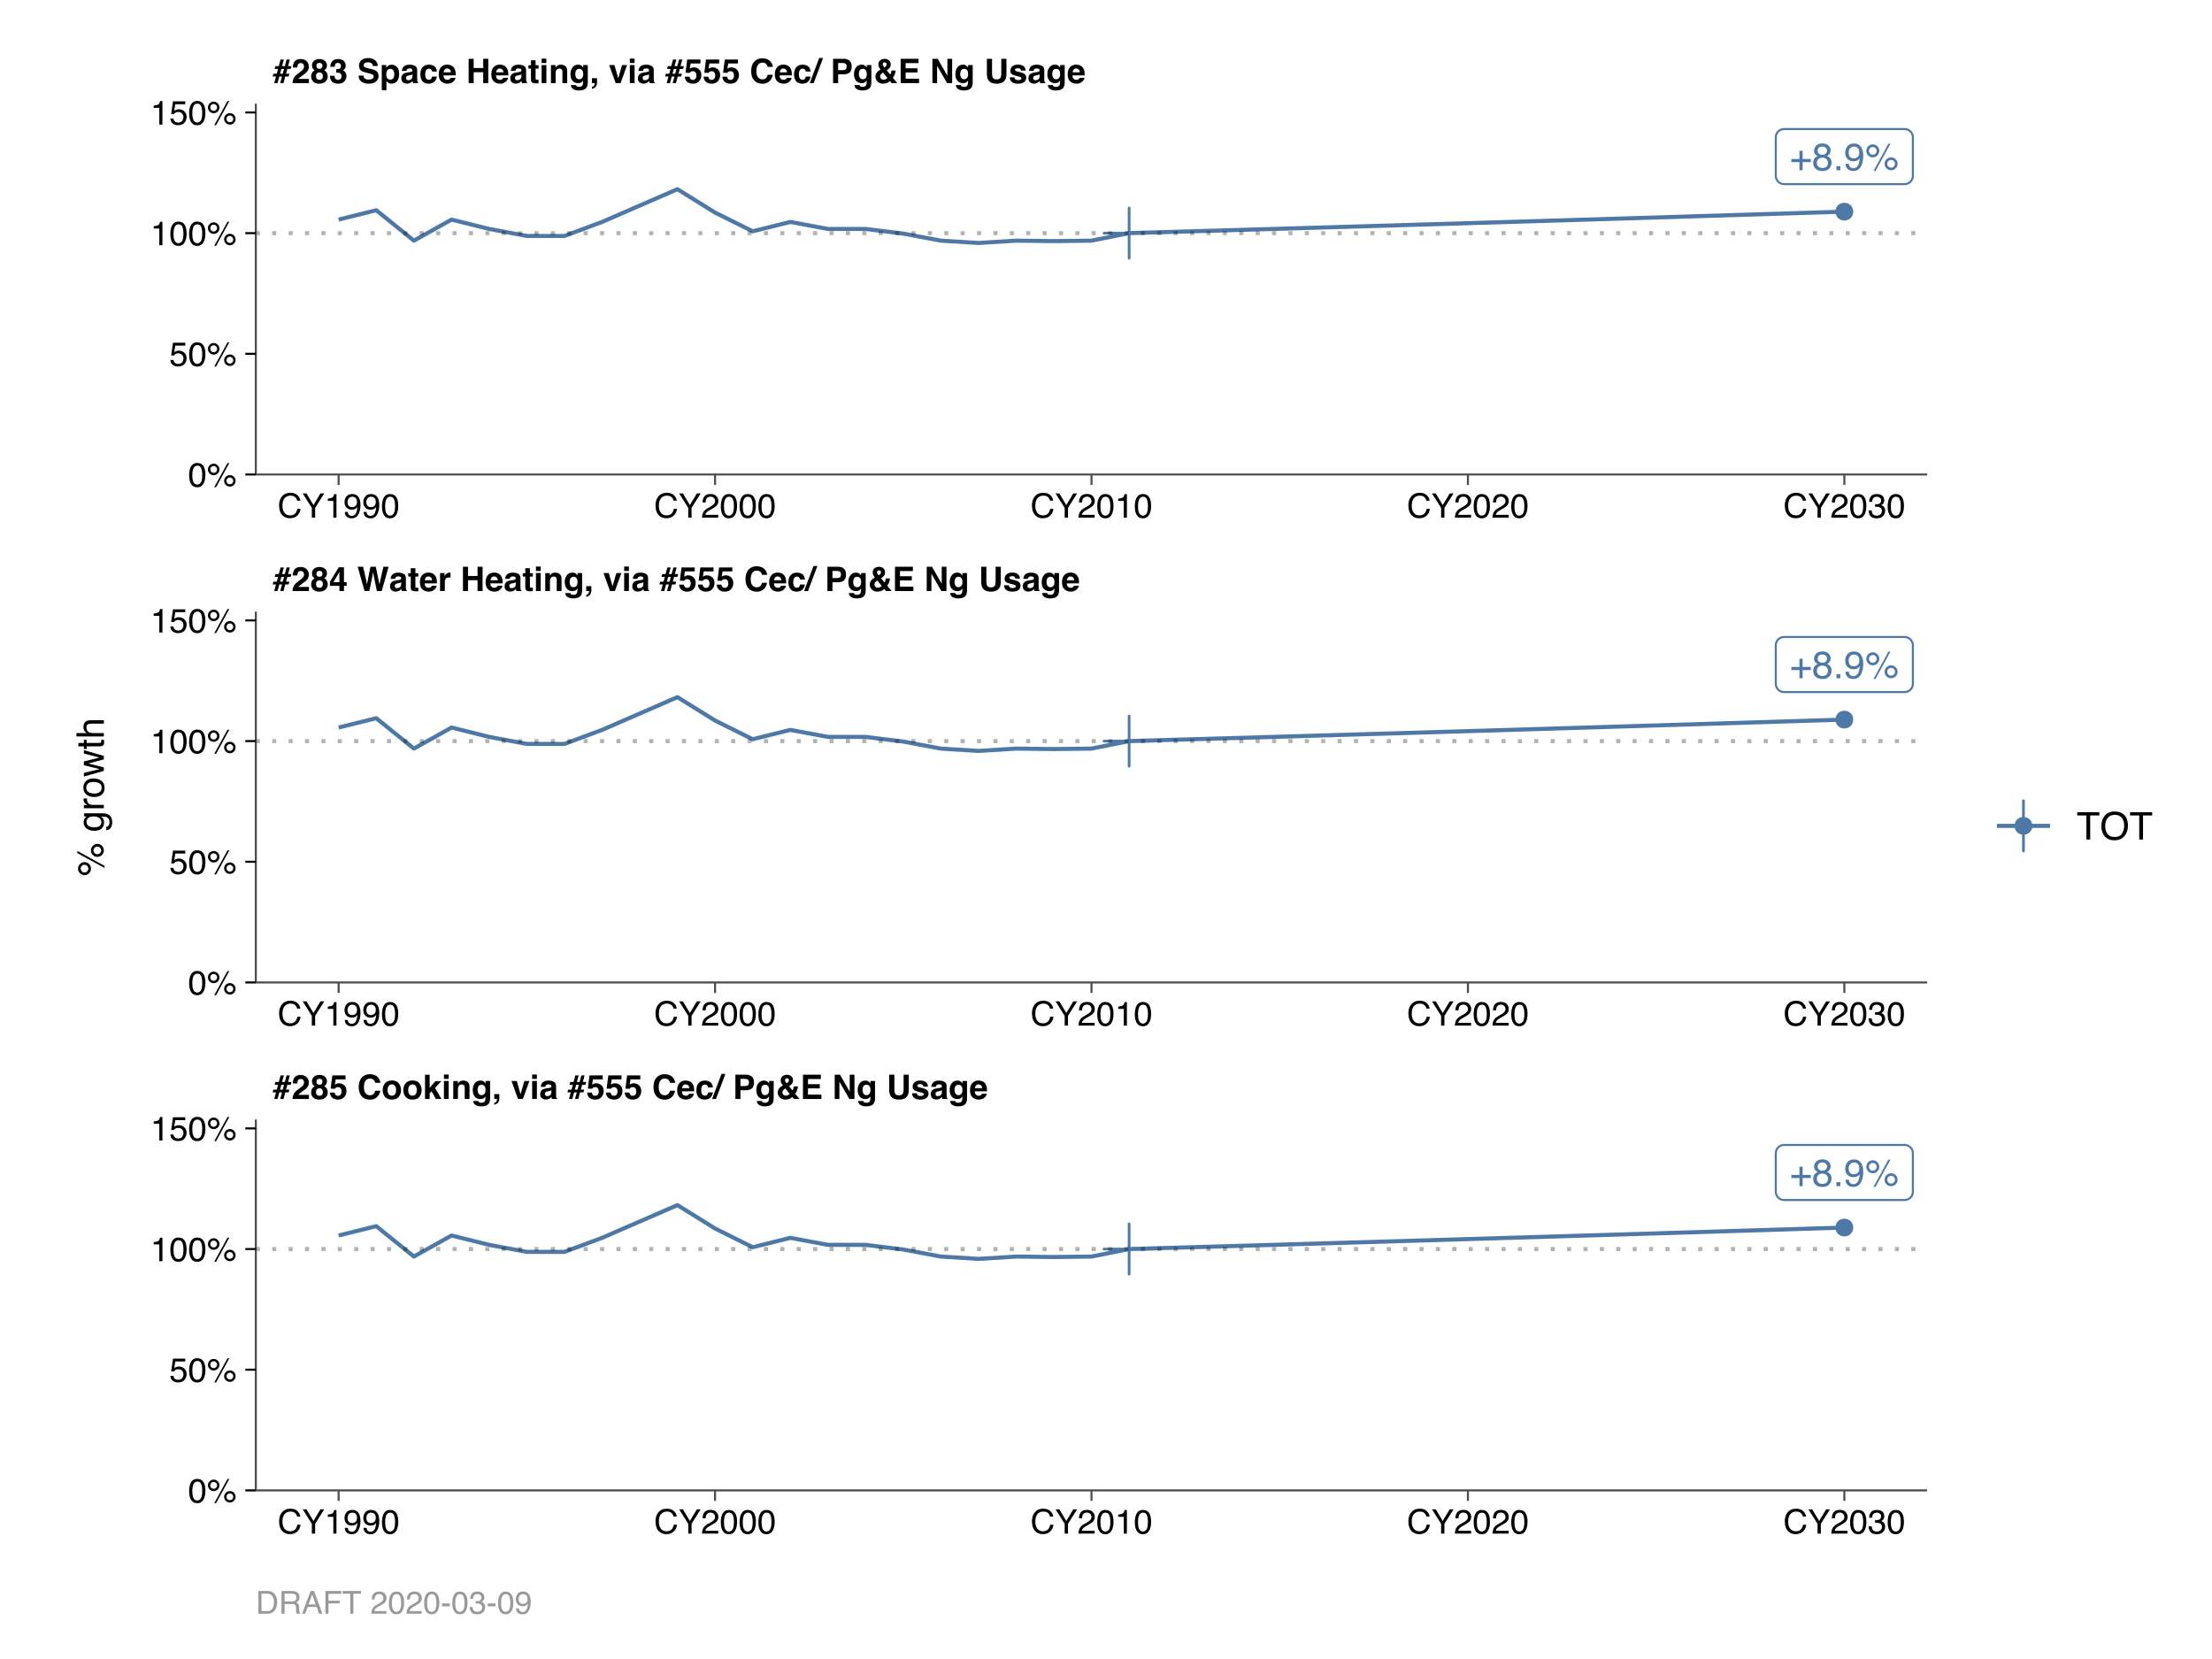 <?xml version="1.0" encoding="UTF-8"?>
<svg xmlns="http://www.w3.org/2000/svg" xmlns:xlink="http://www.w3.org/1999/xlink" width="576pt" height="432pt" viewBox="0 0 576 432" version="1.1">
<defs>
<g>
<symbol overflow="visible" id="glyph0-0">
<path style="stroke:none;" d="M 0.328 0 L 0.328 -7.141 L 5.984 -7.141 L 5.984 0 Z M 5.094 -0.891 L 5.094 -6.25 L 1.219 -6.25 L 1.219 -0.891 Z M 5.094 -0.891 "/>
</symbol>
<symbol overflow="visible" id="glyph0-1">
<path style="stroke:none;" d="M 0.453 -2.125 L 0.453 -2.938 L 2.562 -2.938 L 2.562 -5.078 L 3.391 -5.078 L 3.391 -2.938 L 5.516 -2.938 L 5.516 -2.125 L 3.391 -2.125 L 3.391 0 L 2.562 0 L 2.562 -2.125 Z M 0.453 -2.125 "/>
</symbol>
<symbol overflow="visible" id="glyph0-2">
<path style="stroke:none;" d="M 2.703 -4.047 C 3.086 -4.047 3.391 -4.148 3.609 -4.359 C 3.828 -4.578 3.938 -4.836 3.938 -5.141 C 3.938 -5.398 3.832 -5.633 3.625 -5.844 C 3.414 -6.062 3.098 -6.172 2.672 -6.172 C 2.254 -6.172 1.953 -6.062 1.766 -5.844 C 1.578 -5.633 1.484 -5.383 1.484 -5.094 C 1.484 -4.758 1.602 -4.5 1.844 -4.312 C 2.094 -4.133 2.379 -4.047 2.703 -4.047 Z M 2.766 -0.594 C 3.172 -0.594 3.504 -0.703 3.766 -0.922 C 4.035 -1.141 4.172 -1.469 4.172 -1.906 C 4.172 -2.352 4.031 -2.691 3.75 -2.922 C 3.477 -3.16 3.129 -3.281 2.703 -3.281 C 2.285 -3.281 1.941 -3.16 1.672 -2.922 C 1.41 -2.68 1.281 -2.352 1.281 -1.938 C 1.281 -1.57 1.398 -1.254 1.641 -0.984 C 1.879 -0.723 2.254 -0.594 2.766 -0.594 Z M 1.516 -3.703 C 1.273 -3.805 1.086 -3.93 0.953 -4.078 C 0.691 -4.336 0.562 -4.672 0.562 -5.078 C 0.562 -5.598 0.75 -6.047 1.125 -6.422 C 1.5 -6.797 2.031 -6.984 2.719 -6.984 C 3.395 -6.984 3.922 -6.805 4.297 -6.453 C 4.672 -6.098 4.859 -5.688 4.859 -5.219 C 4.859 -4.781 4.75 -4.43 4.531 -4.172 C 4.406 -4.016 4.211 -3.863 3.953 -3.719 C 4.242 -3.582 4.473 -3.43 4.641 -3.266 C 4.953 -2.941 5.109 -2.52 5.109 -2 C 5.109 -1.383 4.898 -0.863 4.484 -0.438 C 4.078 -0.008 3.492 0.203 2.734 0.203 C 2.055 0.203 1.484 0.02 1.016 -0.344 C 0.555 -0.719 0.328 -1.254 0.328 -1.953 C 0.328 -2.367 0.426 -2.723 0.625 -3.016 C 0.82 -3.316 1.117 -3.547 1.516 -3.703 Z M 1.516 -3.703 "/>
</symbol>
<symbol overflow="visible" id="glyph0-3">
<path style="stroke:none;" d="M 0.844 -1.062 L 1.859 -1.062 L 1.859 0 L 0.844 0 Z M 0.844 -1.062 "/>
</symbol>
<symbol overflow="visible" id="glyph0-4">
<path style="stroke:none;" d="M 1.328 -1.688 C 1.348 -1.195 1.531 -0.863 1.875 -0.688 C 2.051 -0.582 2.254 -0.531 2.484 -0.531 C 2.898 -0.531 3.254 -0.703 3.547 -1.047 C 3.848 -1.398 4.055 -2.109 4.172 -3.172 C 3.984 -2.867 3.742 -2.656 3.453 -2.531 C 3.172 -2.406 2.863 -2.344 2.531 -2.344 C 1.863 -2.344 1.332 -2.551 0.938 -2.969 C 0.551 -3.383 0.359 -3.922 0.359 -4.578 C 0.359 -5.211 0.551 -5.77 0.938 -6.25 C 1.32 -6.727 1.891 -6.969 2.641 -6.969 C 3.648 -6.969 4.348 -6.508 4.734 -5.594 C 4.953 -5.094 5.062 -4.469 5.062 -3.719 C 5.062 -2.863 4.93 -2.109 4.672 -1.453 C 4.242 -0.359 3.523 0.188 2.516 0.188 C 1.836 0.188 1.32 0.008 0.969 -0.344 C 0.613 -0.695 0.438 -1.145 0.438 -1.688 Z M 2.656 -3.109 C 3 -3.109 3.312 -3.223 3.594 -3.453 C 3.883 -3.68 4.031 -4.082 4.031 -4.656 C 4.031 -5.164 3.898 -5.547 3.641 -5.797 C 3.379 -6.047 3.051 -6.172 2.656 -6.172 C 2.227 -6.172 1.891 -6.023 1.641 -5.734 C 1.391 -5.453 1.266 -5.07 1.266 -4.594 C 1.266 -4.133 1.375 -3.77 1.594 -3.5 C 1.812 -3.238 2.164 -3.109 2.656 -3.109 Z M 2.656 -3.109 "/>
</symbol>
<symbol overflow="visible" id="glyph0-5">
<path style="stroke:none;" d="M 6.781 -3.375 C 7.25 -3.375 7.645 -3.207 7.969 -2.875 C 8.301 -2.551 8.469 -2.156 8.469 -1.688 C 8.469 -1.219 8.301 -0.816 7.969 -0.484 C 7.645 -0.16 7.25 0 6.781 0 C 6.312 0 5.91 -0.16 5.578 -0.484 C 5.254 -0.816 5.094 -1.219 5.094 -1.688 C 5.094 -2.156 5.254 -2.551 5.578 -2.875 C 5.91 -3.207 6.312 -3.375 6.781 -3.375 Z M 6.078 -6.938 L 6.625 -6.938 L 2.719 0.188 L 2.188 0.188 Z M 2.016 -4.047 C 2.297 -4.047 2.531 -4.145 2.719 -4.344 C 2.914 -4.539 3.016 -4.773 3.016 -5.047 C 3.016 -5.328 2.914 -5.566 2.719 -5.766 C 2.531 -5.961 2.297 -6.062 2.016 -6.062 C 1.734 -6.062 1.492 -5.961 1.297 -5.766 C 1.109 -5.566 1.016 -5.328 1.016 -5.047 C 1.016 -4.773 1.109 -4.539 1.297 -4.344 C 1.492 -4.145 1.734 -4.047 2.016 -4.047 Z M 2.016 -6.75 C 2.484 -6.75 2.879 -6.582 3.203 -6.25 C 3.535 -5.914 3.703 -5.516 3.703 -5.047 C 3.703 -4.586 3.535 -4.191 3.203 -3.859 C 2.879 -3.523 2.484 -3.359 2.016 -3.359 C 1.547 -3.359 1.145 -3.523 0.812 -3.859 C 0.488 -4.191 0.328 -4.586 0.328 -5.047 C 0.328 -5.516 0.488 -5.914 0.812 -6.25 C 1.145 -6.582 1.547 -6.75 2.016 -6.75 Z M 6.781 -0.688 C 7.062 -0.688 7.297 -0.785 7.484 -0.984 C 7.68 -1.18 7.781 -1.414 7.781 -1.688 C 7.781 -1.969 7.68 -2.203 7.484 -2.391 C 7.297 -2.586 7.062 -2.688 6.781 -2.688 C 6.5 -2.688 6.258 -2.586 6.062 -2.391 C 5.875 -2.203 5.781 -1.969 5.781 -1.688 C 5.781 -1.414 5.875 -1.18 6.062 -0.984 C 6.258 -0.785 6.5 -0.688 6.781 -0.688 Z M 6.781 -0.688 "/>
</symbol>
<symbol overflow="visible" id="glyph1-0">
<path style="stroke:none;" d="M 0.656 0 L 0.656 -6.328 L 5.766 -6.328 L 5.766 0 Z M 4.969 -0.797 L 4.969 -5.547 L 1.453 -5.547 L 1.453 -0.797 Z M 4.969 -0.797 "/>
</symbol>
<symbol overflow="visible" id="glyph1-1">
<path style="stroke:none;" d="M 2.625 -2.438 L 2.969 -3.688 L 2.266 -3.688 L 1.922 -2.438 Z M 0.188 -2.438 L 1.062 -2.438 L 1.406 -3.688 L 0.531 -3.688 L 0.719 -4.422 L 1.594 -4.422 L 2.062 -6.141 L 2.922 -6.141 L 2.453 -4.422 L 3.172 -4.422 L 3.625 -6.141 L 4.469 -6.141 L 4.016 -4.422 L 4.891 -4.422 L 4.688 -3.688 L 3.828 -3.688 L 3.484 -2.438 L 4.359 -2.438 L 4.156 -1.719 L 3.281 -1.719 L 2.828 0 L 1.969 0 L 2.438 -1.719 L 1.734 -1.719 L 1.266 0 L 0.406 0 L 0.875 -1.719 L 0 -1.719 Z M 0.188 -2.438 "/>
</symbol>
<symbol overflow="visible" id="glyph1-2">
<path style="stroke:none;" d="M 0.281 0 C 0.289 -0.445 0.383 -0.852 0.562 -1.219 C 0.738 -1.633 1.148 -2.078 1.797 -2.547 C 2.359 -2.953 2.723 -3.238 2.891 -3.406 C 3.148 -3.676 3.281 -3.973 3.281 -4.297 C 3.281 -4.566 3.207 -4.785 3.062 -4.953 C 2.914 -5.129 2.707 -5.219 2.438 -5.219 C 2.062 -5.219 1.805 -5.082 1.672 -4.812 C 1.598 -4.645 1.551 -4.391 1.531 -4.047 L 0.344 -4.047 C 0.363 -4.578 0.457 -5.004 0.625 -5.328 C 0.957 -5.953 1.539 -6.266 2.375 -6.266 C 3.031 -6.266 3.551 -6.078 3.938 -5.703 C 4.332 -5.336 4.531 -4.859 4.531 -4.266 C 4.531 -3.797 4.391 -3.383 4.109 -3.031 C 3.93 -2.789 3.633 -2.523 3.219 -2.234 L 2.734 -1.891 C 2.43 -1.672 2.223 -1.508 2.109 -1.406 C 1.992 -1.312 1.898 -1.203 1.828 -1.078 L 4.547 -1.078 L 4.547 0 Z M 0.281 0 "/>
</symbol>
<symbol overflow="visible" id="glyph1-3">
<path style="stroke:none;" d="M 1.5 -1.812 C 1.5 -1.5 1.578 -1.258 1.734 -1.094 C 1.898 -0.926 2.125 -0.844 2.406 -0.844 C 2.688 -0.844 2.906 -0.926 3.062 -1.094 C 3.219 -1.258 3.297 -1.5 3.297 -1.812 C 3.297 -2.125 3.211 -2.363 3.047 -2.531 C 2.891 -2.695 2.676 -2.781 2.406 -2.781 C 2.125 -2.781 1.898 -2.695 1.734 -2.531 C 1.578 -2.363 1.5 -2.125 1.5 -1.812 Z M 0.234 -1.734 C 0.234 -2.078 0.312 -2.391 0.469 -2.672 C 0.625 -2.953 0.859 -3.164 1.172 -3.312 C 0.867 -3.508 0.672 -3.723 0.578 -3.953 C 0.492 -4.191 0.453 -4.414 0.453 -4.625 C 0.453 -5.07 0.617 -5.457 0.953 -5.781 C 1.297 -6.102 1.781 -6.266 2.406 -6.266 C 3.02 -6.266 3.5 -6.102 3.844 -5.781 C 4.188 -5.457 4.359 -5.07 4.359 -4.625 C 4.359 -4.414 4.312 -4.191 4.219 -3.953 C 4.125 -3.723 3.93 -3.523 3.641 -3.359 C 3.941 -3.18 4.172 -2.953 4.328 -2.672 C 4.484 -2.391 4.562 -2.078 4.562 -1.734 C 4.562 -1.203 4.363 -0.754 3.969 -0.391 C 3.582 -0.023 3.039 0.156 2.344 0.156 C 1.656 0.156 1.129 -0.023 0.766 -0.391 C 0.41 -0.754 0.234 -1.203 0.234 -1.734 Z M 1.609 -4.484 C 1.609 -4.254 1.676 -4.066 1.812 -3.922 C 1.957 -3.785 2.156 -3.719 2.406 -3.719 C 2.656 -3.719 2.848 -3.785 2.984 -3.922 C 3.117 -4.066 3.188 -4.254 3.188 -4.484 C 3.188 -4.734 3.117 -4.926 2.984 -5.062 C 2.848 -5.195 2.656 -5.266 2.406 -5.266 C 2.156 -5.266 1.957 -5.195 1.812 -5.062 C 1.676 -4.926 1.609 -4.734 1.609 -4.484 Z M 1.609 -4.484 "/>
</symbol>
<symbol overflow="visible" id="glyph1-4">
<path style="stroke:none;" d="M 1.453 -1.672 C 1.504 -1.398 1.598 -1.191 1.734 -1.047 C 1.867 -0.898 2.066 -0.828 2.328 -0.828 C 2.629 -0.828 2.859 -0.93 3.016 -1.141 C 3.18 -1.359 3.266 -1.629 3.266 -1.953 C 3.266 -2.273 3.188 -2.547 3.031 -2.766 C 2.883 -2.984 2.656 -3.094 2.344 -3.094 C 2.195 -3.094 2.066 -3.07 1.953 -3.031 C 1.766 -2.969 1.625 -2.844 1.531 -2.656 L 0.422 -2.703 L 0.859 -6.141 L 4.297 -6.141 L 4.297 -5.109 L 1.75 -5.109 L 1.531 -3.75 C 1.719 -3.875 1.863 -3.953 1.969 -3.984 C 2.145 -4.055 2.359 -4.094 2.609 -4.094 C 3.129 -4.094 3.582 -3.914 3.969 -3.562 C 4.352 -3.219 4.547 -2.719 4.547 -2.062 C 4.547 -1.477 4.359 -0.961 3.984 -0.516 C 3.617 -0.066 3.066 0.156 2.328 0.156 C 1.734 0.156 1.242 0 0.859 -0.312 C 0.484 -0.633 0.273 -1.086 0.234 -1.672 Z M 1.453 -1.672 "/>
</symbol>
<symbol overflow="visible" id="glyph1-5">
<path style="stroke:none;" d=""/>
</symbol>
<symbol overflow="visible" id="glyph1-6">
<path style="stroke:none;" d="M 0.391 -3.109 C 0.391 -4.211 0.688 -5.066 1.281 -5.672 C 1.801 -6.191 2.457 -6.453 3.25 -6.453 C 4.312 -6.453 5.094 -6.102 5.594 -5.406 C 5.863 -5.008 6.008 -4.613 6.031 -4.219 L 4.703 -4.219 C 4.617 -4.52 4.508 -4.75 4.375 -4.906 C 4.133 -5.188 3.773 -5.328 3.297 -5.328 C 2.816 -5.328 2.438 -5.129 2.156 -4.734 C 1.883 -4.348 1.75 -3.801 1.75 -3.094 C 1.75 -2.383 1.895 -1.852 2.188 -1.5 C 2.477 -1.145 2.852 -0.969 3.312 -0.969 C 3.77 -0.969 4.125 -1.117 4.375 -1.422 C 4.5 -1.586 4.609 -1.832 4.703 -2.156 L 6.016 -2.156 C 5.898 -1.469 5.602 -0.906 5.125 -0.469 C 4.656 -0.039 4.055 0.172 3.328 0.172 C 2.41 0.172 1.691 -0.117 1.172 -0.703 C 0.648 -1.285 0.391 -2.086 0.391 -3.109 Z M 3.219 -6.531 Z M 3.219 -6.531 "/>
</symbol>
<symbol overflow="visible" id="glyph1-7">
<path style="stroke:none;" d="M 2.672 -0.859 C 3.023 -0.859 3.297 -0.984 3.484 -1.234 C 3.68 -1.492 3.781 -1.859 3.781 -2.328 C 3.781 -2.797 3.68 -3.156 3.484 -3.406 C 3.297 -3.664 3.023 -3.797 2.672 -3.797 C 2.316 -3.797 2.039 -3.664 1.844 -3.406 C 1.656 -3.156 1.562 -2.797 1.562 -2.328 C 1.562 -1.859 1.656 -1.492 1.844 -1.234 C 2.039 -0.984 2.316 -0.859 2.672 -0.859 Z M 5.062 -2.328 C 5.062 -1.641 4.863 -1.051 4.469 -0.562 C 4.082 -0.082 3.484 0.156 2.672 0.156 C 1.867 0.156 1.27 -0.082 0.875 -0.562 C 0.477 -1.051 0.281 -1.641 0.281 -2.328 C 0.281 -3.004 0.477 -3.586 0.875 -4.078 C 1.27 -4.578 1.867 -4.828 2.672 -4.828 C 3.484 -4.828 4.082 -4.578 4.469 -4.078 C 4.863 -3.586 5.062 -3.004 5.062 -2.328 Z M 2.672 -4.812 Z M 2.672 -4.812 "/>
</symbol>
<symbol overflow="visible" id="glyph1-8">
<path style="stroke:none;" d="M 0.562 -6.312 L 1.766 -6.312 L 1.766 -2.906 L 3.281 -4.656 L 4.797 -4.656 L 3.172 -2.875 L 4.859 0 L 3.391 0 L 2.266 -2 L 1.766 -1.469 L 1.766 0 L 0.562 0 Z M 0.562 -6.312 "/>
</symbol>
<symbol overflow="visible" id="glyph1-9">
<path style="stroke:none;" d="M 1.828 -5.234 L 0.594 -5.234 L 0.594 -6.375 L 1.828 -6.375 Z M 0.594 -4.688 L 1.828 -4.688 L 1.828 0 L 0.594 0 Z M 0.594 -4.688 "/>
</symbol>
<symbol overflow="visible" id="glyph1-10">
<path style="stroke:none;" d="M 3.172 -4.797 C 3.648 -4.797 4.039 -4.664 4.344 -4.406 C 4.656 -4.156 4.812 -3.738 4.812 -3.156 L 4.812 0 L 3.562 0 L 3.562 -2.844 C 3.562 -3.094 3.531 -3.285 3.469 -3.422 C 3.344 -3.66 3.113 -3.781 2.781 -3.781 C 2.363 -3.781 2.078 -3.602 1.922 -3.25 C 1.836 -3.062 1.797 -2.82 1.797 -2.531 L 1.797 0 L 0.578 0 L 0.578 -4.672 L 1.766 -4.672 L 1.766 -3.984 C 1.922 -4.223 2.066 -4.398 2.203 -4.516 C 2.453 -4.703 2.773 -4.797 3.172 -4.797 Z M 2.719 -4.812 Z M 2.719 -4.812 "/>
</symbol>
<symbol overflow="visible" id="glyph1-11">
<path style="stroke:none;" d="M 2.578 -1 C 2.867 -1 3.113 -1.109 3.312 -1.328 C 3.508 -1.547 3.609 -1.891 3.609 -2.359 C 3.609 -2.805 3.516 -3.145 3.328 -3.375 C 3.141 -3.602 2.883 -3.719 2.562 -3.719 C 2.133 -3.719 1.836 -3.52 1.672 -3.125 C 1.586 -2.906 1.547 -2.641 1.547 -2.328 C 1.547 -2.055 1.594 -1.812 1.688 -1.594 C 1.852 -1.195 2.148 -1 2.578 -1 Z M 2.281 -4.797 C 2.508 -4.797 2.711 -4.758 2.891 -4.688 C 3.191 -4.562 3.43 -4.332 3.609 -4 L 3.609 -4.688 L 4.797 -4.688 L 4.797 -0.234 C 4.797 0.367 4.695 0.82 4.5 1.125 C 4.145 1.656 3.473 1.922 2.484 1.922 C 1.891 1.922 1.398 1.801 1.016 1.562 C 0.641 1.332 0.43 0.984 0.391 0.516 L 1.734 0.516 C 1.766 0.648 1.816 0.754 1.891 0.828 C 2.023 0.93 2.25 0.984 2.562 0.984 C 3 0.984 3.289 0.836 3.438 0.547 C 3.539 0.359 3.594 0.039 3.594 -0.406 L 3.594 -0.703 C 3.477 -0.504 3.352 -0.352 3.219 -0.25 C 2.969 -0.07 2.648 0.016 2.266 0.016 C 1.66 0.016 1.176 -0.191 0.812 -0.609 C 0.457 -1.035 0.281 -1.609 0.281 -2.328 C 0.281 -3.023 0.453 -3.609 0.797 -4.078 C 1.148 -4.555 1.645 -4.797 2.281 -4.797 Z M 2.672 -4.812 Z M 2.672 -4.812 "/>
</symbol>
<symbol overflow="visible" id="glyph1-12">
<path style="stroke:none;" d="M 0.5 1.016 C 0.75 0.953 0.93 0.836 1.047 0.672 C 1.16 0.516 1.227 0.289 1.25 0 L 0.5 0 L 0.5 -1.281 L 1.828 -1.281 L 1.828 -0.172 C 1.828 0.023 1.801 0.227 1.75 0.438 C 1.695 0.645 1.602 0.828 1.469 0.984 C 1.312 1.148 1.129 1.273 0.922 1.359 C 0.723 1.441 0.582 1.484 0.5 1.484 Z M 0.5 1.016 "/>
</symbol>
<symbol overflow="visible" id="glyph1-13">
<path style="stroke:none;" d="M 3.453 -4.688 L 4.766 -4.688 L 3.078 0 L 1.797 0 L 0.109 -4.688 L 1.484 -4.688 L 2.469 -1.234 Z M 3.453 -4.688 "/>
</symbol>
<symbol overflow="visible" id="glyph1-14">
<path style="stroke:none;" d="M 3.156 -2.281 C 3.07 -2.227 2.988 -2.188 2.906 -2.156 C 2.832 -2.125 2.727 -2.098 2.594 -2.078 L 2.312 -2.016 C 2.062 -1.973 1.879 -1.922 1.766 -1.859 C 1.578 -1.742 1.484 -1.566 1.484 -1.328 C 1.484 -1.117 1.539 -0.969 1.656 -0.875 C 1.77 -0.789 1.91 -0.75 2.078 -0.75 C 2.336 -0.75 2.578 -0.82 2.797 -0.969 C 3.023 -1.125 3.145 -1.41 3.156 -1.828 Z M 2.406 -2.844 C 2.633 -2.875 2.797 -2.91 2.891 -2.953 C 3.066 -3.023 3.156 -3.141 3.156 -3.297 C 3.156 -3.492 3.086 -3.629 2.953 -3.703 C 2.816 -3.773 2.625 -3.812 2.375 -3.812 C 2.082 -3.812 1.875 -3.738 1.75 -3.594 C 1.664 -3.488 1.609 -3.348 1.578 -3.172 L 0.406 -3.172 C 0.426 -3.578 0.539 -3.91 0.75 -4.172 C 1.07 -4.586 1.625 -4.797 2.406 -4.797 C 2.926 -4.797 3.383 -4.691 3.781 -4.484 C 4.176 -4.285 4.375 -3.906 4.375 -3.344 L 4.375 -1.188 C 4.375 -1.039 4.379 -0.863 4.391 -0.656 C 4.398 -0.488 4.422 -0.375 4.453 -0.312 C 4.492 -0.258 4.555 -0.219 4.641 -0.188 L 4.641 0 L 3.312 0 C 3.27 -0.094 3.238 -0.18 3.219 -0.266 C 3.207 -0.348 3.203 -0.441 3.203 -0.547 C 3.023 -0.367 2.828 -0.211 2.609 -0.078 C 2.348 0.066 2.051 0.141 1.719 0.141 C 1.289 0.141 0.938 0.02 0.656 -0.219 C 0.383 -0.457 0.25 -0.801 0.25 -1.25 C 0.25 -1.82 0.473 -2.238 0.922 -2.5 C 1.16 -2.633 1.52 -2.734 2 -2.797 Z M 2.469 -4.812 Z M 2.469 -4.812 "/>
</symbol>
<symbol overflow="visible" id="glyph1-15">
<path style="stroke:none;" d="M 2.422 -3.797 C 2.141 -3.797 1.922 -3.707 1.766 -3.531 C 1.609 -3.352 1.508 -3.113 1.469 -2.812 L 3.375 -2.812 C 3.352 -3.133 3.254 -3.379 3.078 -3.547 C 2.898 -3.711 2.68 -3.797 2.422 -3.797 Z M 2.422 -4.812 C 2.805 -4.812 3.156 -4.738 3.469 -4.594 C 3.781 -4.445 4.039 -4.211 4.25 -3.891 C 4.426 -3.617 4.539 -3.297 4.594 -2.922 C 4.625 -2.711 4.641 -2.406 4.641 -2 L 1.438 -2 C 1.445 -1.531 1.594 -1.203 1.875 -1.016 C 2.039 -0.898 2.242 -0.844 2.484 -0.844 C 2.734 -0.844 2.938 -0.91 3.094 -1.047 C 3.188 -1.129 3.266 -1.238 3.328 -1.375 L 4.578 -1.375 C 4.547 -1.094 4.398 -0.812 4.141 -0.531 C 3.742 -0.07 3.188 0.156 2.469 0.156 C 1.863 0.156 1.332 -0.035 0.875 -0.422 C 0.426 -0.805 0.203 -1.43 0.203 -2.297 C 0.203 -3.109 0.406 -3.727 0.812 -4.156 C 1.227 -4.594 1.766 -4.812 2.422 -4.812 Z M 2.5 -4.812 Z M 2.5 -4.812 "/>
</symbol>
<symbol overflow="visible" id="glyph1-16">
<path style="stroke:none;" d="M 3.375 -3 C 3.344 -3.176 3.281 -3.332 3.188 -3.469 C 3.051 -3.664 2.836 -3.766 2.547 -3.766 C 2.141 -3.766 1.859 -3.555 1.703 -3.141 C 1.617 -2.922 1.578 -2.633 1.578 -2.281 C 1.578 -1.938 1.617 -1.66 1.703 -1.453 C 1.848 -1.055 2.125 -0.859 2.531 -0.859 C 2.812 -0.859 3.008 -0.938 3.125 -1.094 C 3.25 -1.25 3.328 -1.453 3.359 -1.703 L 4.609 -1.703 C 4.578 -1.328 4.441 -0.973 4.203 -0.641 C 3.816 -0.109 3.25 0.156 2.5 0.156 C 1.75 0.156 1.195 -0.062 0.844 -0.5 C 0.488 -0.945 0.312 -1.531 0.312 -2.25 C 0.312 -3.051 0.504 -3.676 0.891 -4.125 C 1.285 -4.57 1.828 -4.797 2.516 -4.797 C 3.098 -4.797 3.578 -4.66 3.953 -4.391 C 4.328 -4.129 4.551 -3.664 4.625 -3 Z M 2.531 -4.812 Z M 2.531 -4.812 "/>
</symbol>
<symbol overflow="visible" id="glyph1-17">
<path style="stroke:none;" d="M 1.969 -6.531 L 2.984 -6.531 L 0.531 0 L -0.484 0 Z M 1.969 -6.531 "/>
</symbol>
<symbol overflow="visible" id="glyph1-18">
<path style="stroke:none;" d="M 4.234 -4.312 C 4.234 -4.645 4.145 -4.879 3.969 -5.016 C 3.801 -5.16 3.562 -5.234 3.25 -5.234 L 2.016 -5.234 L 2.016 -3.375 L 3.25 -3.375 C 3.562 -3.375 3.801 -3.445 3.969 -3.594 C 4.145 -3.75 4.234 -3.988 4.234 -4.312 Z M 5.547 -4.328 C 5.547 -3.578 5.352 -3.047 4.969 -2.734 C 4.594 -2.43 4.055 -2.281 3.359 -2.281 L 2.016 -2.281 L 2.016 0 L 0.703 0 L 0.703 -6.328 L 3.453 -6.328 C 4.086 -6.328 4.594 -6.164 4.969 -5.844 C 5.352 -5.52 5.547 -5.016 5.547 -4.328 Z M 5.547 -4.328 "/>
</symbol>
<symbol overflow="visible" id="glyph1-19">
<path style="stroke:none;" d="M 0.484 -1.672 C 0.484 -2.047 0.578 -2.367 0.766 -2.641 C 0.953 -2.922 1.258 -3.191 1.688 -3.453 L 1.828 -3.547 C 1.641 -3.742 1.492 -3.953 1.391 -4.172 C 1.297 -4.391 1.25 -4.613 1.25 -4.844 C 1.25 -5.301 1.398 -5.66 1.703 -5.922 C 2.016 -6.18 2.414 -6.312 2.906 -6.312 C 3.363 -6.312 3.738 -6.176 4.031 -5.906 C 4.32 -5.645 4.469 -5.305 4.469 -4.891 C 4.469 -4.523 4.379 -4.223 4.203 -3.984 C 4.023 -3.754 3.766 -3.539 3.422 -3.344 L 4.328 -2.234 C 4.43 -2.391 4.508 -2.551 4.562 -2.719 C 4.613 -2.895 4.645 -3.082 4.656 -3.281 L 5.734 -3.281 C 5.723 -2.895 5.633 -2.504 5.469 -2.109 C 5.375 -1.891 5.223 -1.648 5.016 -1.391 L 6.172 0 L 4.688 0 L 4.25 -0.531 C 4.031 -0.332 3.832 -0.188 3.656 -0.094 C 3.32 0.07 2.941 0.156 2.516 0.156 C 1.879 0.156 1.379 -0.031 1.016 -0.406 C 0.66 -0.789 0.484 -1.211 0.484 -1.672 Z M 2.375 -4.891 C 2.375 -4.773 2.41 -4.648 2.484 -4.516 C 2.535 -4.441 2.648 -4.297 2.828 -4.078 C 2.992 -4.203 3.117 -4.305 3.203 -4.391 C 3.336 -4.547 3.406 -4.711 3.406 -4.891 C 3.406 -5.016 3.363 -5.129 3.281 -5.234 C 3.195 -5.336 3.066 -5.391 2.891 -5.391 C 2.785 -5.391 2.68 -5.363 2.578 -5.312 C 2.441 -5.219 2.375 -5.078 2.375 -4.891 Z M 1.703 -1.703 C 1.703 -1.492 1.785 -1.301 1.953 -1.125 C 2.117 -0.957 2.336 -0.875 2.609 -0.875 C 2.805 -0.875 2.992 -0.922 3.172 -1.016 C 3.348 -1.109 3.492 -1.211 3.609 -1.328 L 2.453 -2.75 C 2.148 -2.551 1.945 -2.375 1.844 -2.219 C 1.75 -2.062 1.703 -1.891 1.703 -1.703 Z M 1.703 -1.703 "/>
</symbol>
<symbol overflow="visible" id="glyph1-20">
<path style="stroke:none;" d="M 5.359 -5.203 L 2 -5.203 L 2 -3.859 L 5.078 -3.859 L 5.078 -2.766 L 2 -2.766 L 2 -1.141 L 5.5 -1.141 L 5.5 0 L 0.703 0 L 0.703 -6.328 L 5.359 -6.328 Z M 5.359 -5.203 "/>
</symbol>
<symbol overflow="visible" id="glyph1-21">
<path style="stroke:none;" d="M 0.656 -6.328 L 2.031 -6.328 L 4.562 -1.906 L 4.562 -6.328 L 5.797 -6.328 L 5.797 0 L 4.469 0 L 1.875 -4.5 L 1.875 0 L 0.656 0 Z M 3.266 -6.344 Z M 3.266 -6.344 "/>
</symbol>
<symbol overflow="visible" id="glyph1-22">
<path style="stroke:none;" d="M 0.672 -6.328 L 2.016 -6.328 L 2.016 -2.438 C 2.016 -2 2.066 -1.68 2.172 -1.484 C 2.328 -1.129 2.676 -0.953 3.219 -0.953 C 3.75 -0.953 4.098 -1.129 4.266 -1.484 C 4.367 -1.68 4.422 -2 4.422 -2.438 L 4.422 -6.328 L 5.766 -6.328 L 5.766 -2.438 C 5.766 -1.77 5.66 -1.25 5.453 -0.875 C 5.055 -0.188 4.312 0.156 3.219 0.156 C 2.125 0.156 1.379 -0.188 0.984 -0.875 C 0.773 -1.25 0.672 -1.77 0.672 -2.438 Z M 3.219 -6.328 Z M 3.219 -6.328 "/>
</symbol>
<symbol overflow="visible" id="glyph1-23">
<path style="stroke:none;" d="M 1.531 -1.5 C 1.551 -1.281 1.602 -1.125 1.688 -1.031 C 1.844 -0.863 2.125 -0.781 2.531 -0.781 C 2.77 -0.781 2.957 -0.816 3.094 -0.891 C 3.238 -0.961 3.312 -1.07 3.312 -1.219 C 3.312 -1.352 3.258 -1.457 3.156 -1.531 C 3.039 -1.602 2.613 -1.727 1.875 -1.906 C 1.344 -2.031 0.969 -2.191 0.75 -2.391 C 0.531 -2.586 0.422 -2.867 0.422 -3.234 C 0.422 -3.672 0.586 -4.039 0.922 -4.344 C 1.266 -4.656 1.742 -4.812 2.359 -4.812 C 2.953 -4.812 3.43 -4.691 3.797 -4.453 C 4.16 -4.223 4.367 -3.82 4.422 -3.25 L 3.203 -3.25 C 3.18 -3.406 3.141 -3.531 3.078 -3.625 C 2.941 -3.789 2.711 -3.875 2.391 -3.875 C 2.117 -3.875 1.926 -3.832 1.812 -3.75 C 1.695 -3.664 1.641 -3.57 1.641 -3.469 C 1.641 -3.32 1.703 -3.219 1.828 -3.156 C 1.941 -3.094 2.363 -2.977 3.094 -2.812 C 3.582 -2.695 3.953 -2.523 4.203 -2.297 C 4.441 -2.066 4.562 -1.773 4.562 -1.422 C 4.562 -0.953 4.383 -0.57 4.031 -0.281 C 3.688 0.008 3.156 0.156 2.438 0.156 C 1.695 0.156 1.148 0.004 0.797 -0.297 C 0.453 -0.609 0.281 -1.008 0.281 -1.5 Z M 2.469 -4.812 Z M 2.469 -4.812 "/>
</symbol>
<symbol overflow="visible" id="glyph1-24">
<path style="stroke:none;" d="M 4.594 -1.344 L 3.891 -1.344 L 3.891 0 L 2.703 0 L 2.703 -1.344 L 0.234 -1.344 L 0.234 -2.406 L 2.516 -6.188 L 3.891 -6.188 L 3.891 -2.297 L 4.594 -2.297 Z M 2.703 -2.297 L 2.703 -4.984 L 1.141 -2.297 Z M 2.703 -2.297 "/>
</symbol>
<symbol overflow="visible" id="glyph1-25">
<path style="stroke:none;" d="M 1.531 -6.328 L 2.375 -2.703 L 2.547 -1.703 L 2.734 -2.688 L 3.453 -6.328 L 4.844 -6.328 L 5.594 -2.703 L 5.797 -1.703 L 5.984 -2.672 L 6.828 -6.328 L 8.172 -6.328 L 6.391 0 L 5.125 0 L 4.359 -3.703 L 4.141 -4.922 L 3.922 -3.703 L 3.156 0 L 1.922 0 L 0.125 -6.328 Z M 1.531 -6.328 "/>
</symbol>
<symbol overflow="visible" id="glyph1-26">
<path style="stroke:none;" d="M 0.094 -3.766 L 0.094 -4.641 L 0.75 -4.641 L 0.75 -5.938 L 1.953 -5.938 L 1.953 -4.641 L 2.719 -4.641 L 2.719 -3.766 L 1.953 -3.766 L 1.953 -1.297 C 1.953 -1.098 1.973 -0.973 2.016 -0.922 C 2.066 -0.879 2.219 -0.859 2.469 -0.859 C 2.508 -0.859 2.551 -0.859 2.594 -0.859 C 2.633 -0.867 2.676 -0.875 2.719 -0.875 L 2.719 0.047 L 2.141 0.062 C 1.555 0.082 1.16 -0.016 0.953 -0.234 C 0.816 -0.379 0.75 -0.598 0.75 -0.891 L 0.75 -3.766 Z M 0.094 -3.766 "/>
</symbol>
<symbol overflow="visible" id="glyph1-27">
<path style="stroke:none;" d="M 3.109 -4.797 C 3.141 -4.797 3.16 -4.797 3.172 -4.797 C 3.191 -4.797 3.227 -4.789 3.281 -4.781 L 3.281 -3.531 C 3.195 -3.539 3.125 -3.547 3.062 -3.547 C 3.008 -3.547 2.961 -3.547 2.922 -3.547 C 2.43 -3.547 2.102 -3.391 1.938 -3.078 C 1.844 -2.891 1.797 -2.609 1.797 -2.234 L 1.797 0 L 0.562 0 L 0.562 -4.688 L 1.734 -4.688 L 1.734 -3.859 C 1.922 -4.172 2.082 -4.383 2.219 -4.5 C 2.445 -4.695 2.742 -4.797 3.109 -4.797 Z M 3.109 -4.797 "/>
</symbol>
<symbol overflow="visible" id="glyph1-28">
<path style="stroke:none;" d="M 0.656 0 L 0.656 -6.328 L 1.969 -6.328 L 1.969 -3.922 L 4.453 -3.922 L 4.453 -6.328 L 5.766 -6.328 L 5.766 0 L 4.453 0 L 4.453 -2.828 L 1.969 -2.828 L 1.969 0 Z M 0.656 0 "/>
</symbol>
<symbol overflow="visible" id="glyph1-29">
<path style="stroke:none;" d="M 1.438 -1.906 C 1.438 -1.656 1.477 -1.453 1.562 -1.297 C 1.707 -0.992 1.973 -0.844 2.359 -0.844 C 2.609 -0.844 2.82 -0.922 3 -1.078 C 3.176 -1.242 3.266 -1.484 3.266 -1.797 C 3.266 -2.203 3.098 -2.477 2.766 -2.625 C 2.578 -2.695 2.281 -2.734 1.875 -2.734 L 1.875 -3.609 C 2.27 -3.617 2.547 -3.66 2.703 -3.734 C 2.973 -3.848 3.109 -4.086 3.109 -4.453 C 3.109 -4.691 3.039 -4.883 2.906 -5.031 C 2.77 -5.188 2.57 -5.266 2.312 -5.266 C 2.031 -5.266 1.82 -5.172 1.688 -4.984 C 1.551 -4.805 1.484 -4.562 1.484 -4.25 L 0.344 -4.25 C 0.352 -4.562 0.406 -4.859 0.5 -5.141 C 0.602 -5.379 0.758 -5.602 0.969 -5.812 C 1.133 -5.957 1.328 -6.066 1.547 -6.141 C 1.766 -6.223 2.035 -6.266 2.359 -6.266 C 2.953 -6.266 3.43 -6.109 3.797 -5.797 C 4.16 -5.484 4.344 -5.07 4.344 -4.562 C 4.344 -4.188 4.234 -3.875 4.016 -3.625 C 3.879 -3.469 3.738 -3.363 3.594 -3.312 C 3.707 -3.312 3.867 -3.211 4.078 -3.016 C 4.391 -2.723 4.547 -2.328 4.547 -1.828 C 4.547 -1.305 4.359 -0.844 3.984 -0.438 C 3.617 -0.039 3.082 0.156 2.375 0.156 C 1.488 0.156 0.875 -0.129 0.531 -0.703 C 0.352 -1.016 0.254 -1.414 0.234 -1.906 Z M 1.438 -1.906 "/>
</symbol>
<symbol overflow="visible" id="glyph1-30">
<path style="stroke:none;" d="M 1.625 -1.953 C 1.664 -1.66 1.742 -1.445 1.859 -1.312 C 2.078 -1.051 2.445 -0.922 2.969 -0.922 C 3.281 -0.922 3.535 -0.953 3.734 -1.016 C 4.098 -1.148 4.281 -1.395 4.281 -1.75 C 4.281 -1.957 4.188 -2.117 4 -2.234 C 3.82 -2.348 3.535 -2.445 3.141 -2.531 L 2.469 -2.688 C 1.812 -2.832 1.359 -2.992 1.109 -3.172 C 0.68 -3.461 0.469 -3.922 0.469 -4.547 C 0.469 -5.109 0.672 -5.578 1.078 -5.953 C 1.492 -6.328 2.102 -6.516 2.906 -6.516 C 3.57 -6.516 4.141 -6.336 4.609 -5.984 C 5.078 -5.629 5.328 -5.117 5.359 -4.453 L 4.078 -4.453 C 4.055 -4.828 3.891 -5.094 3.578 -5.25 C 3.367 -5.363 3.113 -5.422 2.812 -5.422 C 2.469 -5.422 2.191 -5.348 1.984 -5.203 C 1.785 -5.066 1.688 -4.879 1.688 -4.641 C 1.688 -4.41 1.789 -4.238 2 -4.125 C 2.125 -4.051 2.395 -3.961 2.812 -3.859 L 3.906 -3.609 C 4.383 -3.492 4.742 -3.336 4.984 -3.141 C 5.367 -2.848 5.562 -2.414 5.562 -1.844 C 5.562 -1.27 5.336 -0.789 4.891 -0.406 C 4.453 -0.031 3.828 0.156 3.016 0.156 C 2.191 0.156 1.539 -0.031 1.062 -0.406 C 0.594 -0.781 0.359 -1.297 0.359 -1.953 Z M 2.906 -6.531 Z M 2.906 -6.531 "/>
</symbol>
<symbol overflow="visible" id="glyph1-31">
<path style="stroke:none;" d="M 3.797 -2.344 C 3.797 -2.695 3.711 -3.016 3.547 -3.297 C 3.379 -3.578 3.113 -3.719 2.75 -3.719 C 2.301 -3.719 1.992 -3.504 1.828 -3.078 C 1.742 -2.859 1.703 -2.578 1.703 -2.234 C 1.703 -1.691 1.848 -1.312 2.141 -1.094 C 2.305 -0.957 2.508 -0.891 2.75 -0.891 C 3.094 -0.891 3.352 -1.02 3.531 -1.281 C 3.707 -1.551 3.797 -1.906 3.797 -2.344 Z M 3.094 -4.781 C 3.645 -4.781 4.109 -4.578 4.484 -4.172 C 4.867 -3.773 5.062 -3.188 5.062 -2.406 C 5.062 -1.57 4.875 -0.938 4.5 -0.5 C 4.133 -0.07 3.66 0.141 3.078 0.141 C 2.703 0.141 2.391 0.047 2.141 -0.141 C 2.004 -0.242 1.875 -0.395 1.75 -0.594 L 1.75 1.844 L 0.531 1.844 L 0.531 -4.688 L 1.703 -4.688 L 1.703 -3.984 C 1.836 -4.191 1.977 -4.352 2.125 -4.469 C 2.395 -4.676 2.719 -4.781 3.094 -4.781 Z M 3.094 -4.781 "/>
</symbol>
<symbol overflow="visible" id="glyph2-0">
<path style="stroke:none;" d="M 0.281 0 L 0.281 -6.312 L 5.297 -6.312 L 5.297 0 Z M 4.5 -0.797 L 4.5 -5.516 L 1.078 -5.516 L 1.078 -0.797 Z M 4.5 -0.797 "/>
</symbol>
<symbol overflow="visible" id="glyph2-1">
<path style="stroke:none;" d="M 3.328 -6.484 C 4.129 -6.484 4.75 -6.27 5.188 -5.844 C 5.625 -5.426 5.867 -4.953 5.922 -4.422 L 5.094 -4.422 C 5 -4.828 4.812 -5.145 4.531 -5.375 C 4.25 -5.613 3.852 -5.734 3.344 -5.734 C 2.719 -5.734 2.211 -5.516 1.828 -5.078 C 1.453 -4.641 1.266 -3.973 1.266 -3.078 C 1.266 -2.336 1.438 -1.738 1.781 -1.281 C 2.125 -0.82 2.633 -0.594 3.312 -0.594 C 3.945 -0.594 4.43 -0.832 4.766 -1.312 C 4.93 -1.57 5.062 -1.906 5.156 -2.312 L 5.984 -2.312 C 5.91 -1.656 5.664 -1.102 5.25 -0.656 C 4.75 -0.113 4.07 0.156 3.219 0.156 C 2.488 0.156 1.875 -0.062 1.375 -0.5 C 0.719 -1.094 0.391 -2 0.391 -3.219 C 0.391 -4.156 0.633 -4.922 1.125 -5.516 C 1.656 -6.16 2.391 -6.484 3.328 -6.484 Z M 3.156 -6.484 Z M 3.156 -6.484 "/>
</symbol>
<symbol overflow="visible" id="glyph2-2">
<path style="stroke:none;" d="M 0.188 -6.312 L 1.172 -6.312 L 2.984 -3.281 L 4.797 -6.312 L 5.797 -6.312 L 3.422 -2.547 L 3.422 0 L 2.562 0 L 2.562 -2.547 Z M 3 -6.312 Z M 3 -6.312 "/>
</symbol>
<symbol overflow="visible" id="glyph2-3">
<path style="stroke:none;" d="M 0.844 -4.359 L 0.844 -4.953 C 1.395 -5.004 1.781 -5.094 2 -5.219 C 2.227 -5.344 2.395 -5.645 2.5 -6.125 L 3.109 -6.125 L 3.109 0 L 2.297 0 L 2.297 -4.359 Z M 0.844 -4.359 "/>
</symbol>
<symbol overflow="visible" id="glyph2-4">
<path style="stroke:none;" d="M 1.172 -1.484 C 1.191 -1.055 1.352 -0.758 1.656 -0.594 C 1.82 -0.508 2 -0.469 2.188 -0.469 C 2.562 -0.469 2.879 -0.617 3.141 -0.922 C 3.398 -1.234 3.582 -1.863 3.688 -2.812 C 3.52 -2.539 3.305 -2.348 3.047 -2.234 C 2.797 -2.129 2.523 -2.078 2.234 -2.078 C 1.641 -2.078 1.172 -2.258 0.828 -2.625 C 0.484 -2.988 0.312 -3.461 0.312 -4.047 C 0.312 -4.609 0.477 -5.098 0.812 -5.516 C 1.156 -5.941 1.66 -6.156 2.328 -6.156 C 3.223 -6.156 3.844 -5.754 4.188 -4.953 C 4.375 -4.504 4.469 -3.945 4.469 -3.281 C 4.469 -2.531 4.352 -1.863 4.125 -1.281 C 3.75 -0.312 3.113 0.172 2.219 0.172 C 1.625 0.172 1.172 0.016 0.859 -0.297 C 0.547 -0.609 0.391 -1.004 0.391 -1.484 Z M 2.344 -2.75 C 2.645 -2.75 2.922 -2.848 3.172 -3.047 C 3.43 -3.254 3.562 -3.609 3.562 -4.109 C 3.562 -4.566 3.445 -4.906 3.219 -5.125 C 2.988 -5.344 2.695 -5.453 2.344 -5.453 C 1.969 -5.453 1.664 -5.32 1.438 -5.062 C 1.219 -4.812 1.109 -4.477 1.109 -4.062 C 1.109 -3.656 1.207 -3.332 1.406 -3.094 C 1.602 -2.863 1.914 -2.75 2.344 -2.75 Z M 2.344 -2.75 "/>
</symbol>
<symbol overflow="visible" id="glyph2-5">
<path style="stroke:none;" d="M 2.375 -6.156 C 3.176 -6.156 3.754 -5.828 4.109 -5.172 C 4.379 -4.66 4.516 -3.961 4.516 -3.078 C 4.516 -2.242 4.391 -1.555 4.141 -1.016 C 3.785 -0.223 3.195 0.172 2.375 0.172 C 1.633 0.172 1.082 -0.148 0.719 -0.797 C 0.426 -1.328 0.281 -2.047 0.281 -2.953 C 0.281 -3.648 0.367 -4.25 0.547 -4.75 C 0.879 -5.688 1.488 -6.156 2.375 -6.156 Z M 2.375 -0.531 C 2.77 -0.531 3.086 -0.707 3.328 -1.062 C 3.566 -1.426 3.688 -2.086 3.688 -3.047 C 3.688 -3.754 3.598 -4.332 3.422 -4.781 C 3.254 -5.227 2.922 -5.453 2.422 -5.453 C 1.973 -5.453 1.641 -5.238 1.422 -4.812 C 1.211 -4.383 1.109 -3.754 1.109 -2.922 C 1.109 -2.297 1.176 -1.789 1.312 -1.406 C 1.52 -0.82 1.875 -0.531 2.375 -0.531 Z M 2.375 -0.531 "/>
</symbol>
<symbol overflow="visible" id="glyph2-6">
<path style="stroke:none;" d="M 0.281 0 C 0.301 -0.531 0.406 -0.988 0.594 -1.375 C 0.789 -1.77 1.164 -2.129 1.719 -2.453 L 2.547 -2.922 C 2.91 -3.141 3.164 -3.328 3.312 -3.484 C 3.551 -3.711 3.672 -3.984 3.672 -4.297 C 3.672 -4.648 3.562 -4.93 3.344 -5.141 C 3.133 -5.359 2.848 -5.469 2.484 -5.469 C 1.961 -5.469 1.598 -5.266 1.391 -4.859 C 1.285 -4.648 1.227 -4.352 1.219 -3.969 L 0.422 -3.969 C 0.43 -4.5 0.531 -4.938 0.719 -5.281 C 1.051 -5.875 1.645 -6.172 2.5 -6.172 C 3.195 -6.172 3.707 -5.977 4.031 -5.594 C 4.363 -5.219 4.531 -4.797 4.531 -4.328 C 4.531 -3.836 4.352 -3.414 4 -3.062 C 3.801 -2.863 3.441 -2.617 2.922 -2.328 L 2.344 -2 C 2.062 -1.844 1.836 -1.695 1.672 -1.562 C 1.391 -1.312 1.211 -1.035 1.141 -0.734 L 4.5 -0.734 L 4.5 0 Z M 0.281 0 "/>
</symbol>
<symbol overflow="visible" id="glyph2-7">
<path style="stroke:none;" d="M 2.281 0.172 C 1.551 0.172 1.02 -0.023 0.688 -0.422 C 0.363 -0.828 0.203 -1.316 0.203 -1.891 L 1.016 -1.891 C 1.047 -1.492 1.117 -1.203 1.234 -1.016 C 1.441 -0.691 1.805 -0.531 2.328 -0.531 C 2.734 -0.531 3.055 -0.641 3.297 -0.859 C 3.547 -1.078 3.672 -1.359 3.672 -1.703 C 3.672 -2.129 3.539 -2.426 3.281 -2.594 C 3.031 -2.758 2.672 -2.844 2.203 -2.844 C 2.148 -2.844 2.098 -2.844 2.047 -2.844 C 1.992 -2.844 1.941 -2.844 1.891 -2.844 L 1.891 -3.516 C 1.973 -3.516 2.039 -3.508 2.094 -3.5 C 2.145 -3.5 2.203 -3.5 2.266 -3.5 C 2.555 -3.5 2.797 -3.547 2.984 -3.641 C 3.305 -3.797 3.469 -4.082 3.469 -4.5 C 3.469 -4.801 3.359 -5.035 3.141 -5.203 C 2.922 -5.367 2.672 -5.453 2.391 -5.453 C 1.867 -5.453 1.508 -5.281 1.312 -4.938 C 1.207 -4.75 1.145 -4.477 1.125 -4.125 L 0.359 -4.125 C 0.359 -4.582 0.453 -4.973 0.641 -5.297 C 0.953 -5.867 1.504 -6.156 2.297 -6.156 C 2.93 -6.156 3.422 -6.016 3.766 -5.734 C 4.109 -5.461 4.281 -5.062 4.281 -4.531 C 4.281 -4.145 4.176 -3.836 3.969 -3.609 C 3.844 -3.461 3.68 -3.348 3.484 -3.266 C 3.805 -3.172 4.055 -3 4.234 -2.75 C 4.422 -2.5 4.516 -2.191 4.516 -1.828 C 4.516 -1.234 4.316 -0.75 3.922 -0.375 C 3.535 -0.008 2.988 0.172 2.281 0.172 Z M 2.281 0.172 "/>
</symbol>
<symbol overflow="visible" id="glyph2-8">
<path style="stroke:none;" d="M 6 -2.984 C 6.406 -2.984 6.754 -2.836 7.047 -2.547 C 7.336 -2.254 7.484 -1.906 7.484 -1.5 C 7.484 -1.082 7.336 -0.727 7.047 -0.438 C 6.754 -0.145 6.406 0 6 0 C 5.582 0 5.227 -0.145 4.938 -0.438 C 4.645 -0.727 4.5 -1.082 4.5 -1.5 C 4.5 -1.906 4.645 -2.254 4.938 -2.547 C 5.227 -2.836 5.582 -2.984 6 -2.984 Z M 5.375 -6.125 L 5.844 -6.125 L 2.406 0.156 L 1.938 0.156 Z M 1.781 -3.578 C 2.02 -3.578 2.227 -3.664 2.406 -3.844 C 2.582 -4.02 2.672 -4.227 2.672 -4.469 C 2.672 -4.707 2.582 -4.914 2.406 -5.094 C 2.227 -5.27 2.02 -5.359 1.781 -5.359 C 1.531 -5.359 1.316 -5.27 1.141 -5.094 C 0.973 -4.926 0.891 -4.719 0.891 -4.469 C 0.891 -4.227 0.973 -4.02 1.141 -3.844 C 1.316 -3.664 1.531 -3.578 1.781 -3.578 Z M 1.781 -5.969 C 2.195 -5.969 2.551 -5.816 2.844 -5.516 C 3.133 -5.223 3.281 -4.875 3.281 -4.469 C 3.281 -4.051 3.133 -3.695 2.844 -3.406 C 2.551 -3.113 2.195 -2.969 1.781 -2.969 C 1.363 -2.969 1.008 -3.113 0.719 -3.406 C 0.426 -3.695 0.281 -4.051 0.281 -4.469 C 0.281 -4.875 0.426 -5.223 0.719 -5.516 C 1.008 -5.816 1.363 -5.969 1.781 -5.969 Z M 6 -0.609 C 6.238 -0.609 6.441 -0.691 6.609 -0.859 C 6.785 -1.035 6.875 -1.25 6.875 -1.5 C 6.875 -1.738 6.785 -1.941 6.609 -2.109 C 6.441 -2.285 6.238 -2.375 6 -2.375 C 5.75 -2.375 5.535 -2.285 5.359 -2.109 C 5.191 -1.941 5.109 -1.738 5.109 -1.5 C 5.109 -1.25 5.191 -1.035 5.359 -0.859 C 5.535 -0.691 5.75 -0.609 6 -0.609 Z M 6 -0.609 "/>
</symbol>
<symbol overflow="visible" id="glyph2-9">
<path style="stroke:none;" d="M 1.094 -1.562 C 1.133 -1.125 1.336 -0.82 1.703 -0.656 C 1.879 -0.57 2.094 -0.531 2.344 -0.531 C 2.801 -0.531 3.141 -0.676 3.359 -0.969 C 3.578 -1.258 3.688 -1.582 3.688 -1.938 C 3.688 -2.363 3.555 -2.691 3.297 -2.922 C 3.035 -3.16 2.719 -3.281 2.344 -3.281 C 2.082 -3.281 1.852 -3.227 1.656 -3.125 C 1.469 -3.02 1.305 -2.879 1.172 -2.703 L 0.5 -2.734 L 0.969 -6.047 L 4.172 -6.047 L 4.172 -5.297 L 1.562 -5.297 L 1.297 -3.594 C 1.43 -3.695 1.566 -3.773 1.703 -3.828 C 1.93 -3.93 2.195 -3.984 2.5 -3.984 C 3.062 -3.984 3.535 -3.801 3.922 -3.438 C 4.316 -3.07 4.516 -2.609 4.516 -2.047 C 4.516 -1.461 4.332 -0.945 3.969 -0.5 C 3.613 -0.062 3.047 0.156 2.266 0.156 C 1.754 0.156 1.305 0.016 0.922 -0.266 C 0.547 -0.547 0.332 -0.977 0.281 -1.562 Z M 1.094 -1.562 "/>
</symbol>
<symbol overflow="visible" id="glyph3-0">
<path style="stroke:none;" d="M 0 -0.312 L -7.109 -0.312 L -7.109 -5.953 L 0 -5.953 Z M -0.891 -5.062 L -6.219 -5.062 L -6.219 -1.203 L -0.891 -1.203 Z M -0.891 -5.062 "/>
</symbol>
<symbol overflow="visible" id="glyph3-1">
<path style="stroke:none;" d="M -3.359 -6.75 C -3.359 -7.219 -3.191 -7.613 -2.859 -7.938 C -2.535 -8.27 -2.145 -8.438 -1.688 -8.438 C -1.219 -8.438 -0.816 -8.27 -0.484 -7.938 C -0.16 -7.613 0 -7.219 0 -6.75 C 0 -6.281 -0.16 -5.879 -0.484 -5.547 C -0.816 -5.223 -1.219 -5.062 -1.688 -5.062 C -2.145 -5.062 -2.535 -5.223 -2.859 -5.547 C -3.191 -5.879 -3.359 -6.281 -3.359 -6.75 Z M -6.891 -6.047 L -6.891 -6.594 L 0.188 -2.719 L 0.188 -2.172 Z M -4.031 -2 C -4.031 -2.281 -4.129 -2.516 -4.328 -2.703 C -4.523 -2.898 -4.758 -3 -5.031 -3 C -5.301 -3 -5.535 -2.898 -5.734 -2.703 C -5.93 -2.516 -6.031 -2.281 -6.031 -2 C -6.031 -1.727 -5.93 -1.492 -5.734 -1.297 C -5.547 -1.098 -5.312 -1 -5.031 -1 C -4.758 -1 -4.523 -1.098 -4.328 -1.297 C -4.129 -1.492 -4.031 -1.727 -4.031 -2 Z M -6.719 -2 C -6.719 -2.469 -6.551 -2.863 -6.219 -3.188 C -5.895 -3.52 -5.5 -3.688 -5.031 -3.688 C -4.562 -3.688 -4.16 -3.52 -3.828 -3.188 C -3.504 -2.863 -3.344 -2.469 -3.344 -2 C -3.344 -1.539 -3.504 -1.145 -3.828 -0.812 C -4.16 -0.477 -4.562 -0.312 -5.031 -0.312 C -5.5 -0.312 -5.895 -0.477 -6.219 -0.812 C -6.551 -1.145 -6.719 -1.539 -6.719 -2 Z M -0.688 -6.75 C -0.688 -7.02 -0.781 -7.254 -0.969 -7.453 C -1.164 -7.648 -1.406 -7.75 -1.688 -7.75 C -1.957 -7.75 -2.191 -7.648 -2.391 -7.453 C -2.586 -7.254 -2.688 -7.02 -2.688 -6.75 C -2.688 -6.477 -2.586 -6.242 -2.391 -6.047 C -2.191 -5.848 -1.957 -5.75 -1.688 -5.75 C -1.406 -5.75 -1.164 -5.848 -0.969 -6.047 C -0.781 -6.242 -0.688 -6.477 -0.688 -6.75 Z M -0.688 -6.75 "/>
</symbol>
<symbol overflow="visible" id="glyph3-2">
<path style="stroke:none;" d=""/>
</symbol>
<symbol overflow="visible" id="glyph3-3">
<path style="stroke:none;" d="M -5.266 -2.469 C -5.266 -2.875 -5.164 -3.227 -4.969 -3.531 C -4.852 -3.695 -4.691 -3.863 -4.484 -4.031 L -5.125 -4.031 L -5.125 -4.844 L -0.422 -4.844 C 0.234 -4.844 0.754 -4.742 1.141 -4.547 C 1.836 -4.18 2.188 -3.5 2.188 -2.5 C 2.188 -1.938 2.062 -1.461 1.812 -1.078 C 1.562 -0.703 1.172 -0.492 0.641 -0.453 L 0.641 -1.344 C 0.867 -1.383 1.051 -1.469 1.188 -1.594 C 1.375 -1.789 1.469 -2.098 1.469 -2.516 C 1.469 -3.18 1.234 -3.617 0.766 -3.828 C 0.484 -3.953 -0.008 -4.008 -0.719 -4 C -0.457 -3.82 -0.258 -3.609 -0.125 -3.359 C 0 -3.117 0.062 -2.801 0.062 -2.406 C 0.062 -1.844 -0.133 -1.348 -0.531 -0.922 C -0.926 -0.504 -1.586 -0.297 -2.516 -0.297 C -3.379 -0.297 -4.051 -0.504 -4.531 -0.922 C -5.02 -1.348 -5.266 -1.863 -5.266 -2.469 Z M -2.609 -4.031 C -3.254 -4.031 -3.727 -3.895 -4.031 -3.625 C -4.344 -3.363 -4.5 -3.031 -4.5 -2.625 C -4.5 -2.008 -4.211 -1.594 -3.641 -1.375 C -3.336 -1.25 -2.938 -1.188 -2.438 -1.188 C -1.852 -1.188 -1.406 -1.305 -1.094 -1.547 C -0.789 -1.785 -0.641 -2.102 -0.641 -2.5 C -0.641 -3.125 -0.926 -3.566 -1.5 -3.828 C -1.812 -3.961 -2.18 -4.031 -2.609 -4.031 Z M -5.312 -2.562 Z M -5.312 -2.562 "/>
</symbol>
<symbol overflow="visible" id="glyph3-4">
<path style="stroke:none;" d="M -5.188 -0.656 L -5.188 -1.484 L -4.281 -1.484 C -4.457 -1.555 -4.672 -1.723 -4.922 -1.984 C -5.172 -2.254 -5.297 -2.562 -5.297 -2.906 C -5.297 -2.914 -5.289 -2.941 -5.281 -2.984 C -5.281 -3.023 -5.273 -3.094 -5.266 -3.188 L -4.359 -3.188 C -4.367 -3.133 -4.375 -3.082 -4.375 -3.031 C -4.375 -2.988 -4.375 -2.941 -4.375 -2.891 C -4.375 -2.453 -4.234 -2.113 -3.953 -1.875 C -3.672 -1.645 -3.348 -1.531 -2.984 -1.531 L 0 -1.531 L 0 -0.656 Z M -5.188 -0.656 "/>
</symbol>
<symbol overflow="visible" id="glyph3-5">
<path style="stroke:none;" d="M -0.562 -2.688 C -0.562 -3.27 -0.781 -3.664 -1.219 -3.875 C -1.656 -4.094 -2.141 -4.203 -2.672 -4.203 C -3.16 -4.203 -3.555 -4.125 -3.859 -3.969 C -4.336 -3.727 -4.578 -3.305 -4.578 -2.703 C -4.578 -2.172 -4.375 -1.785 -3.969 -1.547 C -3.562 -1.305 -3.066 -1.188 -2.484 -1.188 C -1.93 -1.188 -1.473 -1.305 -1.109 -1.547 C -0.742 -1.785 -0.562 -2.164 -0.562 -2.688 Z M -5.328 -2.734 C -5.328 -3.398 -5.102 -3.961 -4.656 -4.422 C -4.219 -4.879 -3.566 -5.109 -2.703 -5.109 C -1.867 -5.109 -1.176 -4.906 -0.625 -4.5 C -0.082 -4.094 0.188 -3.461 0.188 -2.609 C 0.188 -1.898 -0.051 -1.332 -0.531 -0.906 C -1.008 -0.488 -1.66 -0.281 -2.484 -0.281 C -3.348 -0.281 -4.035 -0.5 -4.547 -0.938 C -5.066 -1.383 -5.328 -1.984 -5.328 -2.734 Z M -5.312 -2.703 Z M -5.312 -2.703 "/>
</symbol>
<symbol overflow="visible" id="glyph3-6">
<path style="stroke:none;" d="M -5.188 -1.047 L -1.094 -2.031 L -5.188 -3.047 L -5.188 -4.031 L -1.125 -5.047 L -5.188 -6.094 L -5.188 -6.969 L 0 -5.469 L 0 -4.562 L -4.016 -3.5 L 0 -2.484 L 0 -1.578 L -5.188 -0.094 Z M -5.188 -1.047 "/>
</symbol>
<symbol overflow="visible" id="glyph3-7">
<path style="stroke:none;" d="M -6.625 -0.812 L -6.625 -1.688 L -5.188 -1.688 L -5.188 -2.516 L -4.469 -2.516 L -4.469 -1.688 L -1.094 -1.688 C -0.906 -1.688 -0.781 -1.75 -0.719 -1.875 C -0.688 -1.945 -0.672 -2.062 -0.672 -2.219 C -0.672 -2.258 -0.672 -2.301 -0.672 -2.344 C -0.672 -2.395 -0.676 -2.453 -0.688 -2.516 L 0 -2.516 C 0.031 -2.422 0.051 -2.316 0.062 -2.203 C 0.07 -2.098 0.078 -1.984 0.078 -1.859 C 0.078 -1.453 -0.023 -1.176 -0.234 -1.031 C -0.441 -0.883 -0.711 -0.812 -1.047 -0.812 L -4.469 -0.812 L -4.469 -0.109 L -5.188 -0.109 L -5.188 -0.812 Z M -6.625 -0.812 "/>
</symbol>
<symbol overflow="visible" id="glyph3-8">
<path style="stroke:none;" d="M -7.125 -0.641 L -7.125 -1.516 L -4.484 -1.516 C -4.742 -1.711 -4.926 -1.895 -5.031 -2.062 C -5.219 -2.344 -5.312 -2.691 -5.312 -3.109 C -5.312 -3.859 -5.047 -4.367 -4.516 -4.641 C -4.234 -4.785 -3.836 -4.859 -3.328 -4.859 L 0 -4.859 L 0 -3.969 L -3.266 -3.969 C -3.641 -3.969 -3.922 -3.922 -4.109 -3.828 C -4.391 -3.66 -4.531 -3.363 -4.531 -2.938 C -4.531 -2.57 -4.406 -2.242 -4.156 -1.953 C -3.906 -1.66 -3.438 -1.516 -2.75 -1.516 L 0 -1.516 L 0 -0.641 Z M -7.125 -0.641 "/>
</symbol>
<symbol overflow="visible" id="glyph4-0">
<path style="stroke:none;" d="M 0.312 0 L 0.312 -7.109 L 5.953 -7.109 L 5.953 0 Z M 5.062 -0.891 L 5.062 -6.219 L 1.203 -6.219 L 1.203 -0.891 Z M 5.062 -0.891 "/>
</symbol>
<symbol overflow="visible" id="glyph4-1">
<path style="stroke:none;" d="M 5.922 -7.109 L 5.922 -6.266 L 3.531 -6.266 L 3.531 0 L 2.547 0 L 2.547 -6.266 L 0.156 -6.266 L 0.156 -7.109 Z M 5.922 -7.109 "/>
</symbol>
<symbol overflow="visible" id="glyph4-2">
<path style="stroke:none;" d="M 3.828 -7.297 C 5.078 -7.297 6.004 -6.895 6.609 -6.094 C 7.078 -5.457 7.312 -4.648 7.312 -3.672 C 7.312 -2.609 7.039 -1.727 6.5 -1.031 C 5.875 -0.207 4.973 0.203 3.797 0.203 C 2.703 0.203 1.844 -0.156 1.219 -0.875 C 0.664 -1.57 0.391 -2.453 0.391 -3.516 C 0.391 -4.473 0.629 -5.297 1.109 -5.984 C 1.711 -6.859 2.617 -7.297 3.828 -7.297 Z M 3.922 -0.656 C 4.766 -0.656 5.375 -0.957 5.75 -1.562 C 6.133 -2.176 6.328 -2.875 6.328 -3.656 C 6.328 -4.5 6.109 -5.172 5.672 -5.672 C 5.234 -6.18 4.633 -6.438 3.875 -6.438 C 3.145 -6.438 2.547 -6.18 2.078 -5.672 C 1.617 -5.172 1.391 -4.43 1.391 -3.453 C 1.391 -2.66 1.586 -1.992 1.984 -1.453 C 2.379 -0.922 3.023 -0.656 3.922 -0.656 Z M 3.844 -7.297 Z M 3.844 -7.297 "/>
</symbol>
<symbol overflow="visible" id="glyph5-0">
<path style="stroke:none;" d="M 0.266 0 L 0.266 -5.922 L 4.969 -5.922 L 4.969 0 Z M 4.219 -0.734 L 4.219 -5.172 L 1 -5.172 L 1 -0.734 Z M 4.219 -0.734 "/>
</symbol>
<symbol overflow="visible" id="glyph5-1">
<path style="stroke:none;" d="M 2.906 -0.688 C 3.176 -0.688 3.395 -0.711 3.562 -0.766 C 3.875 -0.867 4.129 -1.07 4.328 -1.375 C 4.492 -1.613 4.609 -1.922 4.672 -2.297 C 4.711 -2.516 4.734 -2.719 4.734 -2.906 C 4.734 -3.645 4.586 -4.219 4.297 -4.625 C 4.004 -5.031 3.535 -5.234 2.891 -5.234 L 1.469 -5.234 L 1.469 -0.688 Z M 0.672 -5.922 L 3.062 -5.922 C 3.875 -5.922 4.504 -5.629 4.953 -5.047 C 5.359 -4.523 5.562 -3.859 5.562 -3.047 C 5.562 -2.422 5.441 -1.852 5.203 -1.344 C 4.785 -0.445 4.066 0 3.047 0 L 0.672 0 Z M 0.672 -5.922 "/>
</symbol>
<symbol overflow="visible" id="glyph5-2">
<path style="stroke:none;" d="M 3.375 -3.203 C 3.75 -3.203 4.047 -3.273 4.266 -3.422 C 4.484 -3.578 4.594 -3.852 4.594 -4.25 C 4.594 -4.664 4.441 -4.953 4.141 -5.109 C 3.973 -5.191 3.754 -5.234 3.484 -5.234 L 1.531 -5.234 L 1.531 -3.203 Z M 0.719 -5.922 L 3.469 -5.922 C 3.914 -5.922 4.285 -5.852 4.578 -5.719 C 5.141 -5.469 5.422 -5.004 5.422 -4.328 C 5.422 -3.973 5.344 -3.68 5.188 -3.453 C 5.039 -3.223 4.836 -3.039 4.578 -2.906 C 4.805 -2.812 4.977 -2.688 5.094 -2.531 C 5.219 -2.383 5.285 -2.141 5.297 -1.797 L 5.328 -1 C 5.336 -0.77 5.352 -0.602 5.375 -0.5 C 5.426 -0.312 5.516 -0.191 5.641 -0.141 L 5.641 0 L 4.656 0 C 4.625 -0.051 4.598 -0.113 4.578 -0.188 C 4.566 -0.27 4.555 -0.43 4.547 -0.672 L 4.5 -1.656 C 4.477 -2.039 4.336 -2.297 4.078 -2.422 C 3.922 -2.492 3.68 -2.531 3.359 -2.531 L 1.531 -2.531 L 1.531 0 L 0.719 0 Z M 0.719 -5.922 "/>
</symbol>
<symbol overflow="visible" id="glyph5-3">
<path style="stroke:none;" d="M 3.672 -2.422 L 2.766 -5.047 L 1.812 -2.422 Z M 2.344 -5.922 L 3.25 -5.922 L 5.406 0 L 4.531 0 L 3.922 -1.766 L 1.578 -1.766 L 0.938 0 L 0.125 0 Z M 2.344 -5.922 "/>
</symbol>
<symbol overflow="visible" id="glyph5-4">
<path style="stroke:none;" d="M 0.703 -5.922 L 4.812 -5.922 L 4.812 -5.188 L 1.5 -5.188 L 1.5 -3.391 L 4.406 -3.391 L 4.406 -2.688 L 1.5 -2.688 L 1.5 0 L 0.703 0 Z M 0.703 -5.922 "/>
</symbol>
<symbol overflow="visible" id="glyph5-5">
<path style="stroke:none;" d="M 4.938 -5.922 L 4.938 -5.219 L 2.938 -5.219 L 2.938 0 L 2.125 0 L 2.125 -5.219 L 0.141 -5.219 L 0.141 -5.922 Z M 4.938 -5.922 "/>
</symbol>
<symbol overflow="visible" id="glyph5-6">
<path style="stroke:none;" d=""/>
</symbol>
<symbol overflow="visible" id="glyph5-7">
<path style="stroke:none;" d="M 0.266 0 C 0.285 -0.5 0.383 -0.93 0.562 -1.297 C 0.738 -1.66 1.086 -1.992 1.609 -2.297 L 2.391 -2.75 C 2.734 -2.945 2.973 -3.117 3.109 -3.266 C 3.328 -3.484 3.438 -3.738 3.438 -4.031 C 3.438 -4.363 3.336 -4.629 3.141 -4.828 C 2.941 -5.023 2.676 -5.125 2.344 -5.125 C 1.844 -5.125 1.5 -4.938 1.312 -4.562 C 1.207 -4.363 1.148 -4.082 1.141 -3.719 L 0.406 -3.719 C 0.406 -4.219 0.492 -4.629 0.672 -4.953 C 0.984 -5.504 1.539 -5.781 2.344 -5.781 C 3 -5.781 3.477 -5.602 3.781 -5.25 C 4.094 -4.895 4.25 -4.5 4.25 -4.062 C 4.25 -3.602 4.086 -3.207 3.766 -2.875 C 3.566 -2.688 3.227 -2.457 2.75 -2.188 L 2.203 -1.875 C 1.93 -1.727 1.723 -1.594 1.578 -1.469 C 1.305 -1.227 1.133 -0.969 1.062 -0.688 L 4.219 -0.688 L 4.219 0 Z M 0.266 0 "/>
</symbol>
<symbol overflow="visible" id="glyph5-8">
<path style="stroke:none;" d="M 2.234 -5.766 C 2.984 -5.766 3.52 -5.457 3.844 -4.844 C 4.102 -4.375 4.234 -3.723 4.234 -2.891 C 4.234 -2.109 4.117 -1.461 3.891 -0.953 C 3.547 -0.211 2.992 0.156 2.234 0.156 C 1.535 0.156 1.02 -0.145 0.688 -0.75 C 0.406 -1.25 0.266 -1.922 0.266 -2.766 C 0.266 -3.422 0.348 -3.984 0.516 -4.453 C 0.828 -5.328 1.398 -5.766 2.234 -5.766 Z M 2.219 -0.5 C 2.594 -0.5 2.891 -0.664 3.109 -1 C 3.336 -1.332 3.453 -1.953 3.453 -2.859 C 3.453 -3.516 3.367 -4.051 3.203 -4.469 C 3.047 -4.895 2.738 -5.109 2.281 -5.109 C 1.852 -5.109 1.539 -4.906 1.344 -4.5 C 1.145 -4.102 1.047 -3.516 1.047 -2.734 C 1.047 -2.148 1.109 -1.68 1.234 -1.328 C 1.422 -0.773 1.75 -0.5 2.219 -0.5 Z M 2.219 -0.5 "/>
</symbol>
<symbol overflow="visible" id="glyph5-9">
<path style="stroke:none;" d="M 0.344 -2.672 L 2.359 -2.672 L 2.359 -1.922 L 0.344 -1.922 Z M 0.344 -2.672 "/>
</symbol>
<symbol overflow="visible" id="glyph5-10">
<path style="stroke:none;" d="M 2.141 0.156 C 1.461 0.156 0.969 -0.031 0.656 -0.406 C 0.352 -0.781 0.203 -1.234 0.203 -1.766 L 0.953 -1.766 C 0.984 -1.398 1.055 -1.129 1.172 -0.953 C 1.359 -0.648 1.695 -0.5 2.188 -0.5 C 2.562 -0.5 2.863 -0.598 3.094 -0.797 C 3.332 -1.004 3.453 -1.27 3.453 -1.594 C 3.453 -2 3.328 -2.281 3.078 -2.438 C 2.836 -2.594 2.504 -2.672 2.078 -2.672 C 2.023 -2.672 1.973 -2.672 1.922 -2.672 C 1.867 -2.672 1.816 -2.664 1.766 -2.656 L 1.766 -3.297 C 1.848 -3.297 1.91 -3.289 1.953 -3.281 C 2.004 -3.281 2.062 -3.281 2.125 -3.281 C 2.395 -3.281 2.617 -3.32 2.797 -3.406 C 3.098 -3.562 3.25 -3.832 3.25 -4.219 C 3.25 -4.508 3.145 -4.727 2.938 -4.875 C 2.738 -5.031 2.504 -5.109 2.234 -5.109 C 1.754 -5.109 1.422 -4.945 1.234 -4.625 C 1.129 -4.445 1.07 -4.195 1.062 -3.875 L 0.344 -3.875 C 0.344 -4.301 0.426 -4.664 0.594 -4.969 C 0.895 -5.508 1.414 -5.781 2.156 -5.781 C 2.75 -5.781 3.207 -5.645 3.531 -5.375 C 3.852 -5.113 4.016 -4.738 4.016 -4.25 C 4.016 -3.895 3.914 -3.609 3.719 -3.391 C 3.602 -3.242 3.453 -3.133 3.266 -3.062 C 3.566 -2.977 3.801 -2.816 3.969 -2.578 C 4.145 -2.336 4.234 -2.047 4.234 -1.703 C 4.234 -1.148 4.051 -0.703 3.688 -0.359 C 3.32 -0.016 2.805 0.156 2.141 0.156 Z M 2.141 0.156 "/>
</symbol>
<symbol overflow="visible" id="glyph5-11">
<path style="stroke:none;" d="M 1.094 -1.391 C 1.113 -0.992 1.27 -0.719 1.562 -0.562 C 1.707 -0.477 1.875 -0.438 2.062 -0.438 C 2.406 -0.438 2.695 -0.582 2.938 -0.875 C 3.188 -1.164 3.363 -1.754 3.469 -2.641 C 3.301 -2.379 3.098 -2.195 2.859 -2.094 C 2.629 -1.988 2.375 -1.938 2.094 -1.938 C 1.539 -1.938 1.102 -2.109 0.781 -2.453 C 0.457 -2.805 0.297 -3.254 0.297 -3.797 C 0.297 -4.316 0.453 -4.773 0.766 -5.172 C 1.086 -5.578 1.562 -5.781 2.188 -5.781 C 3.031 -5.781 3.609 -5.398 3.922 -4.641 C 4.098 -4.223 4.188 -3.703 4.188 -3.078 C 4.188 -2.367 4.082 -1.742 3.875 -1.203 C 3.52 -0.297 2.926 0.156 2.094 0.156 C 1.52 0.156 1.086 0.008 0.797 -0.281 C 0.504 -0.57 0.359 -0.941 0.359 -1.391 Z M 2.203 -2.578 C 2.484 -2.578 2.742 -2.672 2.984 -2.859 C 3.223 -3.047 3.344 -3.379 3.344 -3.859 C 3.344 -4.273 3.234 -4.586 3.016 -4.797 C 2.805 -5.004 2.535 -5.109 2.203 -5.109 C 1.848 -5.109 1.566 -4.988 1.359 -4.75 C 1.148 -4.52 1.047 -4.207 1.047 -3.812 C 1.047 -3.438 1.133 -3.133 1.312 -2.906 C 1.5 -2.688 1.797 -2.578 2.203 -2.578 Z M 2.203 -2.578 "/>
</symbol>
</g>
<clipPath id="clip1">
  <path d="M 66.617 26.98 L 501.828 26.98 L 501.828 123.559 L 66.617 123.559 Z M 66.617 26.98 "/>
</clipPath>
<clipPath id="clip2">
  <path d="M 66.617 60 L 501.828 60 L 501.828 62 L 66.617 62 Z M 66.617 60 "/>
</clipPath>
<clipPath id="clip3">
  <path d="M 66.617 159.25 L 501.828 159.25 L 501.828 255.828 L 66.617 255.828 Z M 66.617 159.25 "/>
</clipPath>
<clipPath id="clip4">
  <path d="M 66.617 192 L 501.828 192 L 501.828 194 L 66.617 194 Z M 66.617 192 "/>
</clipPath>
<clipPath id="clip5">
  <path d="M 66.617 291.52 L 501.828 291.52 L 501.828 388.098 L 66.617 388.098 Z M 66.617 291.52 "/>
</clipPath>
<clipPath id="clip6">
  <path d="M 66.617 324 L 501.828 324 L 501.828 326 L 66.617 326 Z M 66.617 324 "/>
</clipPath>
</defs>
<g id="surface904">
<rect x="0" y="0" width="576" height="432" style="fill:rgb(100%,100%,100%);fill-opacity:1;stroke:none;"/>
<rect x="0" y="0" width="576" height="432" style="fill:rgb(100%,100%,100%);fill-opacity:1;stroke:none;"/>
<path style="fill:none;stroke-width:1.067;stroke-linecap:round;stroke-linejoin:round;stroke:rgb(100%,100%,100%);stroke-opacity:1;stroke-miterlimit:10;" d="M 0 432 L 576 432 L 576 0 L 0 0 Z M 0 432 "/>
<g clip-path="url(#clip1)" clip-rule="nonzero">
<path style=" stroke:none;fill-rule:nonzero;fill:rgb(100%,100%,100%);fill-opacity:1;" d="M 66.617 123.555 L 501.828 123.555 L 501.828 26.977 L 66.617 26.977 Z M 66.617 123.555 "/>
</g>
<path style="fill:none;stroke-width:1.067;stroke-linecap:butt;stroke-linejoin:round;stroke:rgb(30.588%,47.451%,65.49%);stroke-opacity:1;stroke-miterlimit:10;" d="M 88.18 57.184 L 97.98 54.746 L 107.785 62.664 L 117.586 57.184 L 127.387 59.617 L 137.191 61.445 L 146.992 61.445 L 156.793 57.793 L 166.598 53.527 L 176.398 49.266 L 186.199 55.355 L 196.004 60.227 L 205.805 57.793 L 215.605 59.617 L 225.41 59.617 L 235.211 60.836 L 245.012 62.664 L 254.816 63.273 L 264.617 62.664 L 274.418 62.785 L 284.223 62.664 L 294.023 60.707 L 303.824 60.426 L 313.629 60.141 L 333.23 59.57 L 343.031 59.281 L 352.836 58.992 L 362.637 58.703 L 372.438 58.41 L 382.242 58.117 L 392.043 57.824 L 401.844 57.527 L 411.648 57.23 L 421.449 56.93 L 431.25 56.633 L 441.055 56.328 L 450.855 56.027 L 460.656 55.723 L 470.461 55.418 L 480.262 55.113 "/>
<path style="fill-rule:nonzero;fill:rgb(30.588%,47.451%,65.49%);fill-opacity:1;stroke-width:0.709;stroke-linecap:round;stroke-linejoin:round;stroke:rgb(30.588%,47.451%,65.49%);stroke-opacity:1;stroke-miterlimit:10;" d="M 482.215 55.113 C 482.215 57.719 478.309 57.719 478.309 55.113 C 478.309 52.504 482.215 52.504 482.215 55.113 "/>
<path style="fill-rule:nonzero;fill:rgb(100%,100%,100%);fill-opacity:1;stroke-width:0.533;stroke-linecap:round;stroke-linejoin:round;stroke:rgb(30.588%,47.451%,65.49%);stroke-opacity:1;stroke-miterlimit:10;" d="M 464.574 47.941 L 495.953 47.941 L 495.863 47.941 L 496.211 47.926 L 496.551 47.855 L 496.879 47.734 L 497.18 47.559 L 497.449 47.34 L 497.68 47.078 L 497.863 46.785 L 498 46.465 L 498.082 46.129 L 498.109 45.781 L 498.109 35.762 L 498.082 35.414 L 498 35.078 L 497.863 34.758 L 497.68 34.465 L 497.449 34.203 L 497.18 33.984 L 496.879 33.809 L 496.551 33.688 L 496.211 33.617 L 495.953 33.602 L 464.574 33.602 L 464.832 33.617 L 464.484 33.602 L 464.141 33.645 L 463.805 33.742 L 463.492 33.891 L 463.207 34.086 L 462.957 34.328 L 462.746 34.605 L 462.586 34.914 L 462.477 35.242 L 462.418 35.586 L 462.414 35.762 L 462.414 45.781 L 462.418 45.609 L 462.418 45.957 L 462.477 46.297 L 462.586 46.629 L 462.746 46.938 L 462.957 47.215 L 463.207 47.453 L 463.492 47.652 L 463.805 47.801 L 464.141 47.898 L 464.484 47.941 Z M 464.574 47.941 "/>
<g style="fill:rgb(30.588%,47.451%,65.49%);fill-opacity:1;">
  <use xlink:href="#glyph0-1" x="466.012" y="44.34"/>
  <use xlink:href="#glyph0-2" x="471.824" y="44.34"/>
  <use xlink:href="#glyph0-3" x="477.36" y="44.34"/>
  <use xlink:href="#glyph0-4" x="480.125" y="44.34"/>
  <use xlink:href="#glyph0-5" x="485.66" y="44.34"/>
</g>
<path style="fill:none;stroke-width:0.709;stroke-linecap:round;stroke-linejoin:round;stroke:rgb(30.588%,47.451%,65.49%);stroke-opacity:1;stroke-miterlimit:10;" d="M 287.484 60.707 L 300.559 60.707 "/>
<path style="fill:none;stroke-width:0.709;stroke-linecap:round;stroke-linejoin:round;stroke:rgb(30.588%,47.451%,65.49%);stroke-opacity:1;stroke-miterlimit:10;" d="M 294.023 67.246 L 294.023 54.172 "/>
<g clip-path="url(#clip2)" clip-rule="nonzero">
<path style="fill:none;stroke-width:1.067;stroke-linecap:butt;stroke-linejoin:round;stroke:rgb(0%,0%,0%);stroke-opacity:0.298;stroke-dasharray:1.067,3.201;stroke-miterlimit:10;" d="M 66.617 60.707 L 501.828 60.707 "/>
</g>
<g clip-path="url(#clip3)" clip-rule="nonzero">
<path style=" stroke:none;fill-rule:nonzero;fill:rgb(100%,100%,100%);fill-opacity:1;" d="M 66.617 255.828 L 501.828 255.828 L 501.828 159.25 L 66.617 159.25 Z M 66.617 255.828 "/>
</g>
<path style="fill:none;stroke-width:1.067;stroke-linecap:butt;stroke-linejoin:round;stroke:rgb(30.588%,47.451%,65.49%);stroke-opacity:1;stroke-miterlimit:10;" d="M 88.18 189.453 L 97.98 187.016 L 107.785 194.934 L 117.586 189.453 L 127.387 191.887 L 137.191 193.715 L 146.992 193.715 L 156.793 190.062 L 166.598 185.801 L 176.398 181.535 L 186.199 187.625 L 196.004 192.496 L 205.805 190.062 L 215.605 191.887 L 225.41 191.887 L 235.211 193.105 L 245.012 194.934 L 254.816 195.543 L 264.617 194.934 L 274.418 195.055 L 284.223 194.934 L 294.023 192.98 L 303.824 192.695 L 313.629 192.41 L 333.23 191.84 L 343.031 191.551 L 352.836 191.262 L 362.637 190.973 L 372.438 190.68 L 382.242 190.387 L 392.043 190.094 L 401.844 189.797 L 411.648 189.5 L 421.449 189.199 L 431.25 188.902 L 441.055 188.602 L 460.656 187.992 L 470.461 187.688 L 480.262 187.383 "/>
<path style="fill-rule:nonzero;fill:rgb(30.588%,47.451%,65.49%);fill-opacity:1;stroke-width:0.709;stroke-linecap:round;stroke-linejoin:round;stroke:rgb(30.588%,47.451%,65.49%);stroke-opacity:1;stroke-miterlimit:10;" d="M 482.215 187.383 C 482.215 189.988 478.309 189.988 478.309 187.383 C 478.309 184.777 482.215 184.777 482.215 187.383 "/>
<path style="fill-rule:nonzero;fill:rgb(100%,100%,100%);fill-opacity:1;stroke-width:0.533;stroke-linecap:round;stroke-linejoin:round;stroke:rgb(30.588%,47.451%,65.49%);stroke-opacity:1;stroke-miterlimit:10;" d="M 464.574 180.211 L 495.953 180.211 L 495.863 180.211 L 496.211 180.195 L 496.551 180.125 L 496.879 180.004 L 497.18 179.828 L 497.449 179.609 L 497.68 179.348 L 497.863 179.055 L 498 178.734 L 498.082 178.398 L 498.109 178.051 L 498.109 168.031 L 498.082 167.684 L 498 167.348 L 497.863 167.027 L 497.68 166.734 L 497.449 166.473 L 497.18 166.254 L 496.879 166.078 L 496.551 165.957 L 496.211 165.887 L 495.953 165.871 L 464.574 165.871 L 464.832 165.887 L 464.484 165.871 L 464.141 165.914 L 463.805 166.012 L 463.492 166.16 L 463.207 166.359 L 462.957 166.598 L 462.746 166.875 L 462.586 167.184 L 462.477 167.516 L 462.418 167.855 L 462.414 168.031 L 462.414 178.051 L 462.418 177.879 L 462.418 178.227 L 462.477 178.566 L 462.586 178.898 L 462.746 179.207 L 462.957 179.484 L 463.207 179.723 L 463.492 179.922 L 463.805 180.07 L 464.141 180.168 L 464.484 180.211 Z M 464.574 180.211 "/>
<g style="fill:rgb(30.588%,47.451%,65.49%);fill-opacity:1;">
  <use xlink:href="#glyph0-1" x="466.012" y="176.613"/>
  <use xlink:href="#glyph0-2" x="471.824" y="176.613"/>
  <use xlink:href="#glyph0-3" x="477.36" y="176.613"/>
  <use xlink:href="#glyph0-4" x="480.125" y="176.613"/>
  <use xlink:href="#glyph0-5" x="485.66" y="176.613"/>
</g>
<path style="fill:none;stroke-width:0.709;stroke-linecap:round;stroke-linejoin:round;stroke:rgb(30.588%,47.451%,65.49%);stroke-opacity:1;stroke-miterlimit:10;" d="M 287.484 192.98 L 300.559 192.98 "/>
<path style="fill:none;stroke-width:0.709;stroke-linecap:round;stroke-linejoin:round;stroke:rgb(30.588%,47.451%,65.49%);stroke-opacity:1;stroke-miterlimit:10;" d="M 294.023 199.516 L 294.023 186.441 "/>
<g clip-path="url(#clip4)" clip-rule="nonzero">
<path style="fill:none;stroke-width:1.067;stroke-linecap:butt;stroke-linejoin:round;stroke:rgb(0%,0%,0%);stroke-opacity:0.298;stroke-dasharray:1.067,3.201;stroke-miterlimit:10;" d="M 66.617 192.98 L 501.828 192.98 "/>
</g>
<g clip-path="url(#clip5)" clip-rule="nonzero">
<path style=" stroke:none;fill-rule:nonzero;fill:rgb(100%,100%,100%);fill-opacity:1;" d="M 66.617 388.098 L 501.828 388.098 L 501.828 291.52 L 66.617 291.52 Z M 66.617 388.098 "/>
</g>
<path style="fill:none;stroke-width:1.067;stroke-linecap:butt;stroke-linejoin:round;stroke:rgb(30.588%,47.451%,65.49%);stroke-opacity:1;stroke-miterlimit:10;" d="M 88.18 321.723 L 97.98 319.289 L 107.785 327.203 L 117.586 321.723 L 127.387 324.16 L 137.191 325.984 L 146.992 325.984 L 156.793 322.332 L 166.598 318.07 L 176.398 313.809 L 186.199 319.895 L 196.004 324.77 L 205.805 322.332 L 215.605 324.16 L 225.41 324.16 L 235.211 325.375 L 245.012 327.203 L 254.816 327.812 L 264.617 327.203 L 274.418 327.324 L 284.223 327.203 L 294.023 325.25 L 303.824 324.965 L 313.629 324.684 L 323.43 324.395 L 333.23 324.109 L 343.031 323.82 L 352.836 323.531 L 362.637 323.242 L 372.438 322.949 L 382.242 322.656 L 392.043 322.363 L 401.844 322.066 L 411.648 321.77 L 421.449 321.473 L 431.25 321.172 L 441.055 320.871 L 450.855 320.566 L 460.656 320.266 L 470.461 319.957 L 480.262 319.652 "/>
<path style="fill-rule:nonzero;fill:rgb(30.588%,47.451%,65.49%);fill-opacity:1;stroke-width:0.709;stroke-linecap:round;stroke-linejoin:round;stroke:rgb(30.588%,47.451%,65.49%);stroke-opacity:1;stroke-miterlimit:10;" d="M 482.215 319.652 C 482.215 322.258 478.309 322.258 478.309 319.652 C 478.309 317.047 482.215 317.047 482.215 319.652 "/>
<path style="fill-rule:nonzero;fill:rgb(100%,100%,100%);fill-opacity:1;stroke-width:0.533;stroke-linecap:round;stroke-linejoin:round;stroke:rgb(30.588%,47.451%,65.49%);stroke-opacity:1;stroke-miterlimit:10;" d="M 464.574 312.48 L 495.953 312.48 L 495.863 312.48 L 496.211 312.465 L 496.551 312.395 L 496.879 312.273 L 497.18 312.098 L 497.449 311.879 L 497.68 311.617 L 497.863 311.324 L 498 311.004 L 498.082 310.668 L 498.109 310.32 L 498.109 300.301 L 498.082 299.953 L 498 299.617 L 497.863 299.297 L 497.68 299.004 L 497.449 298.742 L 497.18 298.523 L 496.879 298.348 L 496.551 298.227 L 496.211 298.156 L 495.953 298.141 L 464.574 298.141 L 464.832 298.156 L 464.484 298.145 L 464.141 298.184 L 463.805 298.281 L 463.492 298.43 L 463.207 298.629 L 462.957 298.867 L 462.746 299.145 L 462.586 299.453 L 462.477 299.785 L 462.418 300.129 L 462.414 300.301 L 462.414 310.32 L 462.418 310.148 L 462.418 310.496 L 462.477 310.84 L 462.586 311.168 L 462.746 311.477 L 462.957 311.754 L 463.207 311.996 L 463.492 312.191 L 463.805 312.34 L 464.141 312.438 L 464.484 312.48 Z M 464.574 312.48 "/>
<g style="fill:rgb(30.588%,47.451%,65.49%);fill-opacity:1;">
  <use xlink:href="#glyph0-1" x="466.012" y="308.883"/>
  <use xlink:href="#glyph0-2" x="471.824" y="308.883"/>
  <use xlink:href="#glyph0-3" x="477.36" y="308.883"/>
  <use xlink:href="#glyph0-4" x="480.125" y="308.883"/>
  <use xlink:href="#glyph0-5" x="485.66" y="308.883"/>
</g>
<path style="fill:none;stroke-width:0.709;stroke-linecap:round;stroke-linejoin:round;stroke:rgb(30.588%,47.451%,65.49%);stroke-opacity:1;stroke-miterlimit:10;" d="M 287.484 325.25 L 300.559 325.25 "/>
<path style="fill:none;stroke-width:0.709;stroke-linecap:round;stroke-linejoin:round;stroke:rgb(30.588%,47.451%,65.49%);stroke-opacity:1;stroke-miterlimit:10;" d="M 294.023 331.785 L 294.023 318.711 "/>
<g clip-path="url(#clip6)" clip-rule="nonzero">
<path style="fill:none;stroke-width:1.067;stroke-linecap:butt;stroke-linejoin:round;stroke:rgb(0%,0%,0%);stroke-opacity:0.298;stroke-dasharray:1.067,3.201;stroke-miterlimit:10;" d="M 66.617 325.25 L 501.828 325.25 "/>
</g>
<g style="fill:rgb(0%,0%,0%);fill-opacity:1;">
  <use xlink:href="#glyph1-1" x="71" y="286.176"/>
  <use xlink:href="#glyph1-2" x="75.892" y="286.176"/>
  <use xlink:href="#glyph1-3" x="80.785" y="286.176"/>
  <use xlink:href="#glyph1-4" x="85.677" y="286.176"/>
  <use xlink:href="#glyph1-5" x="90.57" y="286.176"/>
  <use xlink:href="#glyph1-6" x="93.014" y="286.176"/>
  <use xlink:href="#glyph1-7" x="99.367" y="286.176"/>
  <use xlink:href="#glyph1-7" x="104.74" y="286.176"/>
  <use xlink:href="#glyph1-8" x="110.114" y="286.176"/>
  <use xlink:href="#glyph1-9" x="115.006" y="286.176"/>
  <use xlink:href="#glyph1-10" x="117.45" y="286.176"/>
  <use xlink:href="#glyph1-11" x="122.823" y="286.176"/>
  <use xlink:href="#glyph1-12" x="128.197" y="286.176"/>
  <use xlink:href="#glyph1-5" x="130.641" y="286.176"/>
  <use xlink:href="#glyph1-13" x="133.085" y="286.176"/>
  <use xlink:href="#glyph1-9" x="137.977" y="286.176"/>
  <use xlink:href="#glyph1-14" x="140.422" y="286.176"/>
  <use xlink:href="#glyph1-5" x="145.314" y="286.176"/>
  <use xlink:href="#glyph1-1" x="147.758" y="286.176"/>
  <use xlink:href="#glyph1-4" x="152.65" y="286.176"/>
  <use xlink:href="#glyph1-4" x="157.543" y="286.176"/>
  <use xlink:href="#glyph1-4" x="162.435" y="286.176"/>
  <use xlink:href="#glyph1-5" x="167.328" y="286.176"/>
  <use xlink:href="#glyph1-6" x="169.772" y="286.176"/>
  <use xlink:href="#glyph1-15" x="176.125" y="286.176"/>
  <use xlink:href="#glyph1-16" x="181.017" y="286.176"/>
  <use xlink:href="#glyph1-17" x="185.909" y="286.176"/>
  <use xlink:href="#glyph1-5" x="188.353" y="286.176"/>
  <use xlink:href="#glyph1-18" x="190.798" y="286.176"/>
  <use xlink:href="#glyph1-11" x="196.665" y="286.176"/>
  <use xlink:href="#glyph1-19" x="202.038" y="286.176"/>
  <use xlink:href="#glyph1-20" x="208.391" y="286.176"/>
  <use xlink:href="#glyph1-5" x="214.259" y="286.176"/>
  <use xlink:href="#glyph1-21" x="216.703" y="286.176"/>
  <use xlink:href="#glyph1-11" x="223.056" y="286.176"/>
  <use xlink:href="#glyph1-5" x="228.429" y="286.176"/>
  <use xlink:href="#glyph1-22" x="230.873" y="286.176"/>
  <use xlink:href="#glyph1-23" x="237.226" y="286.176"/>
  <use xlink:href="#glyph1-14" x="242.118" y="286.176"/>
  <use xlink:href="#glyph1-11" x="247.011" y="286.176"/>
  <use xlink:href="#glyph1-15" x="252.384" y="286.176"/>
</g>
<g style="fill:rgb(0%,0%,0%);fill-opacity:1;">
  <use xlink:href="#glyph1-1" x="71" y="153.906"/>
  <use xlink:href="#glyph1-2" x="75.892" y="153.906"/>
  <use xlink:href="#glyph1-3" x="80.785" y="153.906"/>
  <use xlink:href="#glyph1-24" x="85.677" y="153.906"/>
  <use xlink:href="#glyph1-5" x="90.57" y="153.906"/>
  <use xlink:href="#glyph1-25" x="93.014" y="153.906"/>
  <use xlink:href="#glyph1-14" x="101.317" y="153.906"/>
  <use xlink:href="#glyph1-26" x="106.209" y="153.906"/>
  <use xlink:href="#glyph1-15" x="109.138" y="153.906"/>
  <use xlink:href="#glyph1-27" x="114.031" y="153.906"/>
  <use xlink:href="#glyph1-5" x="117.454" y="153.906"/>
  <use xlink:href="#glyph1-28" x="119.898" y="153.906"/>
  <use xlink:href="#glyph1-15" x="126.251" y="153.906"/>
  <use xlink:href="#glyph1-14" x="131.144" y="153.906"/>
  <use xlink:href="#glyph1-26" x="136.036" y="153.906"/>
  <use xlink:href="#glyph1-9" x="138.965" y="153.906"/>
  <use xlink:href="#glyph1-10" x="141.409" y="153.906"/>
  <use xlink:href="#glyph1-11" x="146.783" y="153.906"/>
  <use xlink:href="#glyph1-12" x="152.156" y="153.906"/>
  <use xlink:href="#glyph1-5" x="154.601" y="153.906"/>
  <use xlink:href="#glyph1-13" x="157.045" y="153.906"/>
  <use xlink:href="#glyph1-9" x="161.937" y="153.906"/>
  <use xlink:href="#glyph1-14" x="164.381" y="153.906"/>
  <use xlink:href="#glyph1-5" x="169.273" y="153.906"/>
  <use xlink:href="#glyph1-1" x="171.718" y="153.906"/>
  <use xlink:href="#glyph1-4" x="176.61" y="153.906"/>
  <use xlink:href="#glyph1-4" x="181.502" y="153.906"/>
  <use xlink:href="#glyph1-4" x="186.395" y="153.906"/>
  <use xlink:href="#glyph1-5" x="191.287" y="153.906"/>
  <use xlink:href="#glyph1-6" x="193.731" y="153.906"/>
  <use xlink:href="#glyph1-15" x="200.084" y="153.906"/>
  <use xlink:href="#glyph1-16" x="204.976" y="153.906"/>
  <use xlink:href="#glyph1-17" x="209.869" y="153.906"/>
  <use xlink:href="#glyph1-5" x="212.313" y="153.906"/>
  <use xlink:href="#glyph1-18" x="214.757" y="153.906"/>
  <use xlink:href="#glyph1-11" x="220.624" y="153.906"/>
  <use xlink:href="#glyph1-19" x="225.998" y="153.906"/>
  <use xlink:href="#glyph1-20" x="232.351" y="153.906"/>
  <use xlink:href="#glyph1-5" x="238.218" y="153.906"/>
  <use xlink:href="#glyph1-21" x="240.662" y="153.906"/>
  <use xlink:href="#glyph1-11" x="247.015" y="153.906"/>
  <use xlink:href="#glyph1-5" x="252.389" y="153.906"/>
  <use xlink:href="#glyph1-22" x="254.833" y="153.906"/>
  <use xlink:href="#glyph1-23" x="261.185" y="153.906"/>
  <use xlink:href="#glyph1-14" x="266.078" y="153.906"/>
  <use xlink:href="#glyph1-11" x="270.97" y="153.906"/>
  <use xlink:href="#glyph1-15" x="276.344" y="153.906"/>
</g>
<g style="fill:rgb(0%,0%,0%);fill-opacity:1;">
  <use xlink:href="#glyph1-1" x="71" y="21.637"/>
  <use xlink:href="#glyph1-2" x="75.892" y="21.637"/>
  <use xlink:href="#glyph1-3" x="80.785" y="21.637"/>
  <use xlink:href="#glyph1-29" x="85.677" y="21.637"/>
  <use xlink:href="#glyph1-5" x="90.57" y="21.637"/>
  <use xlink:href="#glyph1-30" x="93.014" y="21.637"/>
  <use xlink:href="#glyph1-31" x="98.881" y="21.637"/>
  <use xlink:href="#glyph1-14" x="104.255" y="21.637"/>
  <use xlink:href="#glyph1-16" x="109.147" y="21.637"/>
  <use xlink:href="#glyph1-15" x="114.039" y="21.637"/>
  <use xlink:href="#glyph1-5" x="118.932" y="21.637"/>
  <use xlink:href="#glyph1-28" x="121.376" y="21.637"/>
  <use xlink:href="#glyph1-15" x="127.729" y="21.637"/>
  <use xlink:href="#glyph1-14" x="132.621" y="21.637"/>
  <use xlink:href="#glyph1-26" x="137.514" y="21.637"/>
  <use xlink:href="#glyph1-9" x="140.443" y="21.637"/>
  <use xlink:href="#glyph1-10" x="142.887" y="21.637"/>
  <use xlink:href="#glyph1-11" x="148.261" y="21.637"/>
  <use xlink:href="#glyph1-12" x="153.634" y="21.637"/>
  <use xlink:href="#glyph1-5" x="156.078" y="21.637"/>
  <use xlink:href="#glyph1-13" x="158.522" y="21.637"/>
  <use xlink:href="#glyph1-9" x="163.415" y="21.637"/>
  <use xlink:href="#glyph1-14" x="165.859" y="21.637"/>
  <use xlink:href="#glyph1-5" x="170.751" y="21.637"/>
  <use xlink:href="#glyph1-1" x="173.195" y="21.637"/>
  <use xlink:href="#glyph1-4" x="178.088" y="21.637"/>
  <use xlink:href="#glyph1-4" x="182.98" y="21.637"/>
  <use xlink:href="#glyph1-4" x="187.872" y="21.637"/>
  <use xlink:href="#glyph1-5" x="192.765" y="21.637"/>
  <use xlink:href="#glyph1-6" x="195.209" y="21.637"/>
  <use xlink:href="#glyph1-15" x="201.562" y="21.637"/>
  <use xlink:href="#glyph1-16" x="206.454" y="21.637"/>
  <use xlink:href="#glyph1-17" x="211.346" y="21.637"/>
  <use xlink:href="#glyph1-5" x="213.791" y="21.637"/>
  <use xlink:href="#glyph1-18" x="216.235" y="21.637"/>
  <use xlink:href="#glyph1-11" x="222.102" y="21.637"/>
  <use xlink:href="#glyph1-19" x="227.476" y="21.637"/>
  <use xlink:href="#glyph1-20" x="233.828" y="21.637"/>
  <use xlink:href="#glyph1-5" x="239.696" y="21.637"/>
  <use xlink:href="#glyph1-21" x="242.14" y="21.637"/>
  <use xlink:href="#glyph1-11" x="248.493" y="21.637"/>
  <use xlink:href="#glyph1-5" x="253.866" y="21.637"/>
  <use xlink:href="#glyph1-22" x="256.31" y="21.637"/>
  <use xlink:href="#glyph1-23" x="262.663" y="21.637"/>
  <use xlink:href="#glyph1-14" x="267.555" y="21.637"/>
  <use xlink:href="#glyph1-11" x="272.448" y="21.637"/>
  <use xlink:href="#glyph1-15" x="277.821" y="21.637"/>
</g>
<path style="fill:none;stroke-width:0.533;stroke-linecap:butt;stroke-linejoin:round;stroke:rgb(30.196%,30.196%,30.196%);stroke-opacity:1;stroke-miterlimit:10;" d="M 66.617 388.098 L 501.828 388.098 "/>
<path style="fill:none;stroke-width:0.533;stroke-linecap:butt;stroke-linejoin:round;stroke:rgb(30.196%,30.196%,30.196%);stroke-opacity:1;stroke-miterlimit:10;" d="M 88.18 390.836 L 88.18 388.098 "/>
<path style="fill:none;stroke-width:0.533;stroke-linecap:butt;stroke-linejoin:round;stroke:rgb(30.196%,30.196%,30.196%);stroke-opacity:1;stroke-miterlimit:10;" d="M 186.199 390.836 L 186.199 388.098 "/>
<path style="fill:none;stroke-width:0.533;stroke-linecap:butt;stroke-linejoin:round;stroke:rgb(30.196%,30.196%,30.196%);stroke-opacity:1;stroke-miterlimit:10;" d="M 284.223 390.836 L 284.223 388.098 "/>
<path style="fill:none;stroke-width:0.533;stroke-linecap:butt;stroke-linejoin:round;stroke:rgb(30.196%,30.196%,30.196%);stroke-opacity:1;stroke-miterlimit:10;" d="M 382.242 390.836 L 382.242 388.098 "/>
<path style="fill:none;stroke-width:0.533;stroke-linecap:butt;stroke-linejoin:round;stroke:rgb(30.196%,30.196%,30.196%);stroke-opacity:1;stroke-miterlimit:10;" d="M 480.262 390.836 L 480.262 388.098 "/>
<g style="fill:rgb(0%,0%,0%);fill-opacity:1;">
  <use xlink:href="#glyph2-1" x="72.285" y="399.34"/>
  <use xlink:href="#glyph2-2" x="78.638" y="399.34"/>
  <use xlink:href="#glyph2-3" x="84.505" y="399.34"/>
  <use xlink:href="#glyph2-4" x="89.398" y="399.34"/>
  <use xlink:href="#glyph2-4" x="94.29" y="399.34"/>
  <use xlink:href="#glyph2-5" x="99.183" y="399.34"/>
</g>
<g style="fill:rgb(0%,0%,0%);fill-opacity:1;">
  <use xlink:href="#glyph2-1" x="170.305" y="399.34"/>
  <use xlink:href="#glyph2-2" x="176.658" y="399.34"/>
  <use xlink:href="#glyph2-6" x="182.525" y="399.34"/>
  <use xlink:href="#glyph2-5" x="187.417" y="399.34"/>
  <use xlink:href="#glyph2-5" x="192.31" y="399.34"/>
  <use xlink:href="#glyph2-5" x="197.202" y="399.34"/>
</g>
<g style="fill:rgb(0%,0%,0%);fill-opacity:1;">
  <use xlink:href="#glyph2-1" x="268.328" y="399.34"/>
  <use xlink:href="#glyph2-2" x="274.681" y="399.34"/>
  <use xlink:href="#glyph2-6" x="280.548" y="399.34"/>
  <use xlink:href="#glyph2-5" x="285.441" y="399.34"/>
  <use xlink:href="#glyph2-3" x="290.333" y="399.34"/>
  <use xlink:href="#glyph2-5" x="295.226" y="399.34"/>
</g>
<g style="fill:rgb(0%,0%,0%);fill-opacity:1;">
  <use xlink:href="#glyph2-1" x="366.348" y="399.34"/>
  <use xlink:href="#glyph2-2" x="372.7" y="399.34"/>
  <use xlink:href="#glyph2-6" x="378.568" y="399.34"/>
  <use xlink:href="#glyph2-5" x="383.46" y="399.34"/>
  <use xlink:href="#glyph2-6" x="388.353" y="399.34"/>
  <use xlink:href="#glyph2-5" x="393.245" y="399.34"/>
</g>
<g style="fill:rgb(0%,0%,0%);fill-opacity:1;">
  <use xlink:href="#glyph2-1" x="464.367" y="399.34"/>
  <use xlink:href="#glyph2-2" x="470.72" y="399.34"/>
  <use xlink:href="#glyph2-6" x="476.587" y="399.34"/>
  <use xlink:href="#glyph2-5" x="481.48" y="399.34"/>
  <use xlink:href="#glyph2-7" x="486.372" y="399.34"/>
  <use xlink:href="#glyph2-5" x="491.265" y="399.34"/>
</g>
<path style="fill:none;stroke-width:0.533;stroke-linecap:butt;stroke-linejoin:round;stroke:rgb(30.196%,30.196%,30.196%);stroke-opacity:1;stroke-miterlimit:10;" d="M 66.617 255.828 L 501.828 255.828 "/>
<path style="fill:none;stroke-width:0.533;stroke-linecap:butt;stroke-linejoin:round;stroke:rgb(30.196%,30.196%,30.196%);stroke-opacity:1;stroke-miterlimit:10;" d="M 88.18 258.566 L 88.18 255.828 "/>
<path style="fill:none;stroke-width:0.533;stroke-linecap:butt;stroke-linejoin:round;stroke:rgb(30.196%,30.196%,30.196%);stroke-opacity:1;stroke-miterlimit:10;" d="M 186.199 258.566 L 186.199 255.828 "/>
<path style="fill:none;stroke-width:0.533;stroke-linecap:butt;stroke-linejoin:round;stroke:rgb(30.196%,30.196%,30.196%);stroke-opacity:1;stroke-miterlimit:10;" d="M 284.223 258.566 L 284.223 255.828 "/>
<path style="fill:none;stroke-width:0.533;stroke-linecap:butt;stroke-linejoin:round;stroke:rgb(30.196%,30.196%,30.196%);stroke-opacity:1;stroke-miterlimit:10;" d="M 382.242 258.566 L 382.242 255.828 "/>
<path style="fill:none;stroke-width:0.533;stroke-linecap:butt;stroke-linejoin:round;stroke:rgb(30.196%,30.196%,30.196%);stroke-opacity:1;stroke-miterlimit:10;" d="M 480.262 258.566 L 480.262 255.828 "/>
<g style="fill:rgb(0%,0%,0%);fill-opacity:1;">
  <use xlink:href="#glyph2-1" x="72.285" y="267.07"/>
  <use xlink:href="#glyph2-2" x="78.638" y="267.07"/>
  <use xlink:href="#glyph2-3" x="84.505" y="267.07"/>
  <use xlink:href="#glyph2-4" x="89.398" y="267.07"/>
  <use xlink:href="#glyph2-4" x="94.29" y="267.07"/>
  <use xlink:href="#glyph2-5" x="99.183" y="267.07"/>
</g>
<g style="fill:rgb(0%,0%,0%);fill-opacity:1;">
  <use xlink:href="#glyph2-1" x="170.305" y="267.07"/>
  <use xlink:href="#glyph2-2" x="176.658" y="267.07"/>
  <use xlink:href="#glyph2-6" x="182.525" y="267.07"/>
  <use xlink:href="#glyph2-5" x="187.417" y="267.07"/>
  <use xlink:href="#glyph2-5" x="192.31" y="267.07"/>
  <use xlink:href="#glyph2-5" x="197.202" y="267.07"/>
</g>
<g style="fill:rgb(0%,0%,0%);fill-opacity:1;">
  <use xlink:href="#glyph2-1" x="268.328" y="267.07"/>
  <use xlink:href="#glyph2-2" x="274.681" y="267.07"/>
  <use xlink:href="#glyph2-6" x="280.548" y="267.07"/>
  <use xlink:href="#glyph2-5" x="285.441" y="267.07"/>
  <use xlink:href="#glyph2-3" x="290.333" y="267.07"/>
  <use xlink:href="#glyph2-5" x="295.226" y="267.07"/>
</g>
<g style="fill:rgb(0%,0%,0%);fill-opacity:1;">
  <use xlink:href="#glyph2-1" x="366.348" y="267.07"/>
  <use xlink:href="#glyph2-2" x="372.7" y="267.07"/>
  <use xlink:href="#glyph2-6" x="378.568" y="267.07"/>
  <use xlink:href="#glyph2-5" x="383.46" y="267.07"/>
  <use xlink:href="#glyph2-6" x="388.353" y="267.07"/>
  <use xlink:href="#glyph2-5" x="393.245" y="267.07"/>
</g>
<g style="fill:rgb(0%,0%,0%);fill-opacity:1;">
  <use xlink:href="#glyph2-1" x="464.367" y="267.07"/>
  <use xlink:href="#glyph2-2" x="470.72" y="267.07"/>
  <use xlink:href="#glyph2-6" x="476.587" y="267.07"/>
  <use xlink:href="#glyph2-5" x="481.48" y="267.07"/>
  <use xlink:href="#glyph2-7" x="486.372" y="267.07"/>
  <use xlink:href="#glyph2-5" x="491.265" y="267.07"/>
</g>
<path style="fill:none;stroke-width:0.533;stroke-linecap:butt;stroke-linejoin:round;stroke:rgb(30.196%,30.196%,30.196%);stroke-opacity:1;stroke-miterlimit:10;" d="M 66.617 123.555 L 501.828 123.555 "/>
<path style="fill:none;stroke-width:0.533;stroke-linecap:butt;stroke-linejoin:round;stroke:rgb(30.196%,30.196%,30.196%);stroke-opacity:1;stroke-miterlimit:10;" d="M 88.18 126.297 L 88.18 123.555 "/>
<path style="fill:none;stroke-width:0.533;stroke-linecap:butt;stroke-linejoin:round;stroke:rgb(30.196%,30.196%,30.196%);stroke-opacity:1;stroke-miterlimit:10;" d="M 186.199 126.297 L 186.199 123.555 "/>
<path style="fill:none;stroke-width:0.533;stroke-linecap:butt;stroke-linejoin:round;stroke:rgb(30.196%,30.196%,30.196%);stroke-opacity:1;stroke-miterlimit:10;" d="M 284.223 126.297 L 284.223 123.555 "/>
<path style="fill:none;stroke-width:0.533;stroke-linecap:butt;stroke-linejoin:round;stroke:rgb(30.196%,30.196%,30.196%);stroke-opacity:1;stroke-miterlimit:10;" d="M 382.242 126.297 L 382.242 123.555 "/>
<path style="fill:none;stroke-width:0.533;stroke-linecap:butt;stroke-linejoin:round;stroke:rgb(30.196%,30.196%,30.196%);stroke-opacity:1;stroke-miterlimit:10;" d="M 480.262 126.297 L 480.262 123.555 "/>
<g style="fill:rgb(0%,0%,0%);fill-opacity:1;">
  <use xlink:href="#glyph2-1" x="72.285" y="134.801"/>
  <use xlink:href="#glyph2-2" x="78.638" y="134.801"/>
  <use xlink:href="#glyph2-3" x="84.505" y="134.801"/>
  <use xlink:href="#glyph2-4" x="89.398" y="134.801"/>
  <use xlink:href="#glyph2-4" x="94.29" y="134.801"/>
  <use xlink:href="#glyph2-5" x="99.183" y="134.801"/>
</g>
<g style="fill:rgb(0%,0%,0%);fill-opacity:1;">
  <use xlink:href="#glyph2-1" x="170.305" y="134.801"/>
  <use xlink:href="#glyph2-2" x="176.658" y="134.801"/>
  <use xlink:href="#glyph2-6" x="182.525" y="134.801"/>
  <use xlink:href="#glyph2-5" x="187.417" y="134.801"/>
  <use xlink:href="#glyph2-5" x="192.31" y="134.801"/>
  <use xlink:href="#glyph2-5" x="197.202" y="134.801"/>
</g>
<g style="fill:rgb(0%,0%,0%);fill-opacity:1;">
  <use xlink:href="#glyph2-1" x="268.328" y="134.801"/>
  <use xlink:href="#glyph2-2" x="274.681" y="134.801"/>
  <use xlink:href="#glyph2-6" x="280.548" y="134.801"/>
  <use xlink:href="#glyph2-5" x="285.441" y="134.801"/>
  <use xlink:href="#glyph2-3" x="290.333" y="134.801"/>
  <use xlink:href="#glyph2-5" x="295.226" y="134.801"/>
</g>
<g style="fill:rgb(0%,0%,0%);fill-opacity:1;">
  <use xlink:href="#glyph2-1" x="366.348" y="134.801"/>
  <use xlink:href="#glyph2-2" x="372.7" y="134.801"/>
  <use xlink:href="#glyph2-6" x="378.568" y="134.801"/>
  <use xlink:href="#glyph2-5" x="383.46" y="134.801"/>
  <use xlink:href="#glyph2-6" x="388.353" y="134.801"/>
  <use xlink:href="#glyph2-5" x="393.245" y="134.801"/>
</g>
<g style="fill:rgb(0%,0%,0%);fill-opacity:1;">
  <use xlink:href="#glyph2-1" x="464.367" y="134.801"/>
  <use xlink:href="#glyph2-2" x="470.72" y="134.801"/>
  <use xlink:href="#glyph2-6" x="476.587" y="134.801"/>
  <use xlink:href="#glyph2-5" x="481.48" y="134.801"/>
  <use xlink:href="#glyph2-7" x="486.372" y="134.801"/>
  <use xlink:href="#glyph2-5" x="491.265" y="134.801"/>
</g>
<path style="fill:none;stroke-width:0.533;stroke-linecap:butt;stroke-linejoin:round;stroke:rgb(30.196%,30.196%,30.196%);stroke-opacity:1;stroke-miterlimit:10;" d="M 66.617 123.555 L 66.617 26.98 "/>
<g style="fill:rgb(0%,0%,0%);fill-opacity:1;">
  <use xlink:href="#glyph2-5" x="48.969" y="126.711"/>
  <use xlink:href="#glyph2-8" x="53.861" y="126.711"/>
</g>
<g style="fill:rgb(0%,0%,0%);fill-opacity:1;">
  <use xlink:href="#glyph2-9" x="44.078" y="95.289"/>
  <use xlink:href="#glyph2-5" x="48.971" y="95.289"/>
  <use xlink:href="#glyph2-8" x="53.863" y="95.289"/>
</g>
<g style="fill:rgb(0%,0%,0%);fill-opacity:1;">
  <use xlink:href="#glyph2-3" x="39.184" y="63.863"/>
  <use xlink:href="#glyph2-5" x="44.076" y="63.863"/>
  <use xlink:href="#glyph2-5" x="48.968" y="63.863"/>
  <use xlink:href="#glyph2-8" x="53.861" y="63.863"/>
</g>
<g style="fill:rgb(0%,0%,0%);fill-opacity:1;">
  <use xlink:href="#glyph2-3" x="39.184" y="32.441"/>
  <use xlink:href="#glyph2-9" x="44.076" y="32.441"/>
  <use xlink:href="#glyph2-5" x="48.968" y="32.441"/>
  <use xlink:href="#glyph2-8" x="53.861" y="32.441"/>
</g>
<path style="fill:none;stroke-width:0.533;stroke-linecap:butt;stroke-linejoin:round;stroke:rgb(0%,0%,0%);stroke-opacity:1;stroke-miterlimit:10;" d="M 63.875 123.555 L 66.617 123.555 "/>
<path style="fill:none;stroke-width:0.533;stroke-linecap:butt;stroke-linejoin:round;stroke:rgb(0%,0%,0%);stroke-opacity:1;stroke-miterlimit:10;" d="M 63.875 92.133 L 66.617 92.133 "/>
<path style="fill:none;stroke-width:0.533;stroke-linecap:butt;stroke-linejoin:round;stroke:rgb(0%,0%,0%);stroke-opacity:1;stroke-miterlimit:10;" d="M 63.875 60.707 L 66.617 60.707 "/>
<path style="fill:none;stroke-width:0.533;stroke-linecap:butt;stroke-linejoin:round;stroke:rgb(0%,0%,0%);stroke-opacity:1;stroke-miterlimit:10;" d="M 63.875 29.285 L 66.617 29.285 "/>
<path style="fill:none;stroke-width:0.533;stroke-linecap:butt;stroke-linejoin:round;stroke:rgb(30.196%,30.196%,30.196%);stroke-opacity:1;stroke-miterlimit:10;" d="M 66.617 255.828 L 66.617 159.25 "/>
<g style="fill:rgb(0%,0%,0%);fill-opacity:1;">
  <use xlink:href="#glyph2-5" x="48.969" y="258.984"/>
  <use xlink:href="#glyph2-8" x="53.861" y="258.984"/>
</g>
<g style="fill:rgb(0%,0%,0%);fill-opacity:1;">
  <use xlink:href="#glyph2-9" x="44.078" y="227.559"/>
  <use xlink:href="#glyph2-5" x="48.971" y="227.559"/>
  <use xlink:href="#glyph2-8" x="53.863" y="227.559"/>
</g>
<g style="fill:rgb(0%,0%,0%);fill-opacity:1;">
  <use xlink:href="#glyph2-3" x="39.184" y="196.137"/>
  <use xlink:href="#glyph2-5" x="44.076" y="196.137"/>
  <use xlink:href="#glyph2-5" x="48.968" y="196.137"/>
  <use xlink:href="#glyph2-8" x="53.861" y="196.137"/>
</g>
<g style="fill:rgb(0%,0%,0%);fill-opacity:1;">
  <use xlink:href="#glyph2-3" x="39.184" y="164.711"/>
  <use xlink:href="#glyph2-9" x="44.076" y="164.711"/>
  <use xlink:href="#glyph2-5" x="48.968" y="164.711"/>
  <use xlink:href="#glyph2-8" x="53.861" y="164.711"/>
</g>
<path style="fill:none;stroke-width:0.533;stroke-linecap:butt;stroke-linejoin:round;stroke:rgb(0%,0%,0%);stroke-opacity:1;stroke-miterlimit:10;" d="M 63.875 255.828 L 66.617 255.828 "/>
<path style="fill:none;stroke-width:0.533;stroke-linecap:butt;stroke-linejoin:round;stroke:rgb(0%,0%,0%);stroke-opacity:1;stroke-miterlimit:10;" d="M 63.875 224.402 L 66.617 224.402 "/>
<path style="fill:none;stroke-width:0.533;stroke-linecap:butt;stroke-linejoin:round;stroke:rgb(0%,0%,0%);stroke-opacity:1;stroke-miterlimit:10;" d="M 63.875 192.98 L 66.617 192.98 "/>
<path style="fill:none;stroke-width:0.533;stroke-linecap:butt;stroke-linejoin:round;stroke:rgb(0%,0%,0%);stroke-opacity:1;stroke-miterlimit:10;" d="M 63.875 161.555 L 66.617 161.555 "/>
<path style="fill:none;stroke-width:0.533;stroke-linecap:butt;stroke-linejoin:round;stroke:rgb(30.196%,30.196%,30.196%);stroke-opacity:1;stroke-miterlimit:10;" d="M 66.617 388.098 L 66.617 291.52 "/>
<g style="fill:rgb(0%,0%,0%);fill-opacity:1;">
  <use xlink:href="#glyph2-5" x="48.969" y="391.254"/>
  <use xlink:href="#glyph2-8" x="53.861" y="391.254"/>
</g>
<g style="fill:rgb(0%,0%,0%);fill-opacity:1;">
  <use xlink:href="#glyph2-9" x="44.078" y="359.828"/>
  <use xlink:href="#glyph2-5" x="48.971" y="359.828"/>
  <use xlink:href="#glyph2-8" x="53.863" y="359.828"/>
</g>
<g style="fill:rgb(0%,0%,0%);fill-opacity:1;">
  <use xlink:href="#glyph2-3" x="39.184" y="328.406"/>
  <use xlink:href="#glyph2-5" x="44.076" y="328.406"/>
  <use xlink:href="#glyph2-5" x="48.968" y="328.406"/>
  <use xlink:href="#glyph2-8" x="53.861" y="328.406"/>
</g>
<g style="fill:rgb(0%,0%,0%);fill-opacity:1;">
  <use xlink:href="#glyph2-3" x="39.184" y="296.98"/>
  <use xlink:href="#glyph2-9" x="44.076" y="296.98"/>
  <use xlink:href="#glyph2-5" x="48.968" y="296.98"/>
  <use xlink:href="#glyph2-8" x="53.861" y="296.98"/>
</g>
<path style="fill:none;stroke-width:0.533;stroke-linecap:butt;stroke-linejoin:round;stroke:rgb(0%,0%,0%);stroke-opacity:1;stroke-miterlimit:10;" d="M 63.875 388.098 L 66.617 388.098 "/>
<path style="fill:none;stroke-width:0.533;stroke-linecap:butt;stroke-linejoin:round;stroke:rgb(0%,0%,0%);stroke-opacity:1;stroke-miterlimit:10;" d="M 63.875 356.672 L 66.617 356.672 "/>
<path style="fill:none;stroke-width:0.533;stroke-linecap:butt;stroke-linejoin:round;stroke:rgb(0%,0%,0%);stroke-opacity:1;stroke-miterlimit:10;" d="M 63.875 325.25 L 66.617 325.25 "/>
<path style="fill:none;stroke-width:0.533;stroke-linecap:butt;stroke-linejoin:round;stroke:rgb(0%,0%,0%);stroke-opacity:1;stroke-miterlimit:10;" d="M 63.875 293.824 L 66.617 293.824 "/>
<g style="fill:rgb(0%,0%,0%);fill-opacity:1;">
  <use xlink:href="#glyph3-1" x="27.035" y="228.188"/>
  <use xlink:href="#glyph3-2" x="27.035" y="219.379"/>
  <use xlink:href="#glyph3-3" x="27.035" y="216.627"/>
  <use xlink:href="#glyph3-4" x="27.035" y="211.118"/>
  <use xlink:href="#glyph3-5" x="27.035" y="207.819"/>
  <use xlink:href="#glyph3-6" x="27.035" y="202.309"/>
  <use xlink:href="#glyph3-7" x="27.035" y="195.155"/>
  <use xlink:href="#glyph3-8" x="27.035" y="192.403"/>
</g>
<path style=" stroke:none;fill-rule:nonzero;fill:rgb(100%,100%,100%);fill-opacity:1;" d="M 512.785 229.176 L 566.039 229.176 L 566.039 185.902 L 512.785 185.902 Z M 512.785 229.176 "/>
<path style=" stroke:none;fill-rule:nonzero;fill:rgb(100%,100%,100%);fill-opacity:1;" d="M 518.266 223.695 L 535.547 223.695 L 535.547 206.414 L 518.266 206.414 Z M 518.266 223.695 "/>
<path style="fill:none;stroke-width:1.067;stroke-linecap:butt;stroke-linejoin:round;stroke:rgb(30.588%,47.451%,65.49%);stroke-opacity:1;stroke-miterlimit:10;" d="M 519.992 215.055 L 533.816 215.055 "/>
<path style="fill-rule:nonzero;fill:rgb(30.588%,47.451%,65.49%);fill-opacity:1;stroke-width:0.709;stroke-linecap:round;stroke-linejoin:round;stroke:rgb(30.588%,47.451%,65.49%);stroke-opacity:1;stroke-miterlimit:10;" d="M 528.859 215.055 C 528.859 217.66 524.949 217.66 524.949 215.055 C 524.949 212.449 528.859 212.449 528.859 215.055 "/>
<path style="fill:none;stroke-width:0.709;stroke-linecap:round;stroke-linejoin:round;stroke:rgb(30.588%,47.451%,65.49%);stroke-opacity:1;stroke-miterlimit:10;" d="M 520.367 215.055 L 533.441 215.055 "/>
<path style="fill:none;stroke-width:0.709;stroke-linecap:round;stroke-linejoin:round;stroke:rgb(30.588%,47.451%,65.49%);stroke-opacity:1;stroke-miterlimit:10;" d="M 526.906 221.59 L 526.906 208.52 "/>
<g style="fill:rgb(0%,0%,0%);fill-opacity:1;">
  <use xlink:href="#glyph4-1" x="540.75" y="218.609"/>
  <use xlink:href="#glyph4-2" x="546.801" y="218.609"/>
  <use xlink:href="#glyph4-1" x="554.507" y="218.609"/>
</g>
<g style="fill:rgb(60%,60%,60%);fill-opacity:1;">
  <use xlink:href="#glyph5-1" x="66.617" y="420.211"/>
  <use xlink:href="#glyph5-2" x="72.575" y="420.211"/>
  <use xlink:href="#glyph5-3" x="78.533" y="420.211"/>
  <use xlink:href="#glyph5-4" x="84.036" y="420.211"/>
  <use xlink:href="#glyph5-5" x="89.075" y="420.211"/>
  <use xlink:href="#glyph5-6" x="94.115" y="420.211"/>
  <use xlink:href="#glyph5-7" x="96.407" y="420.211"/>
  <use xlink:href="#glyph5-8" x="100.995" y="420.211"/>
  <use xlink:href="#glyph5-7" x="105.583" y="420.211"/>
  <use xlink:href="#glyph5-8" x="110.171" y="420.211"/>
  <use xlink:href="#glyph5-9" x="114.76" y="420.211"/>
  <use xlink:href="#glyph5-8" x="117.507" y="420.211"/>
  <use xlink:href="#glyph5-10" x="122.095" y="420.211"/>
  <use xlink:href="#glyph5-9" x="126.683" y="420.211"/>
  <use xlink:href="#glyph5-8" x="129.431" y="420.211"/>
  <use xlink:href="#glyph5-11" x="134.019" y="420.211"/>
</g>
</g>
</svg>
